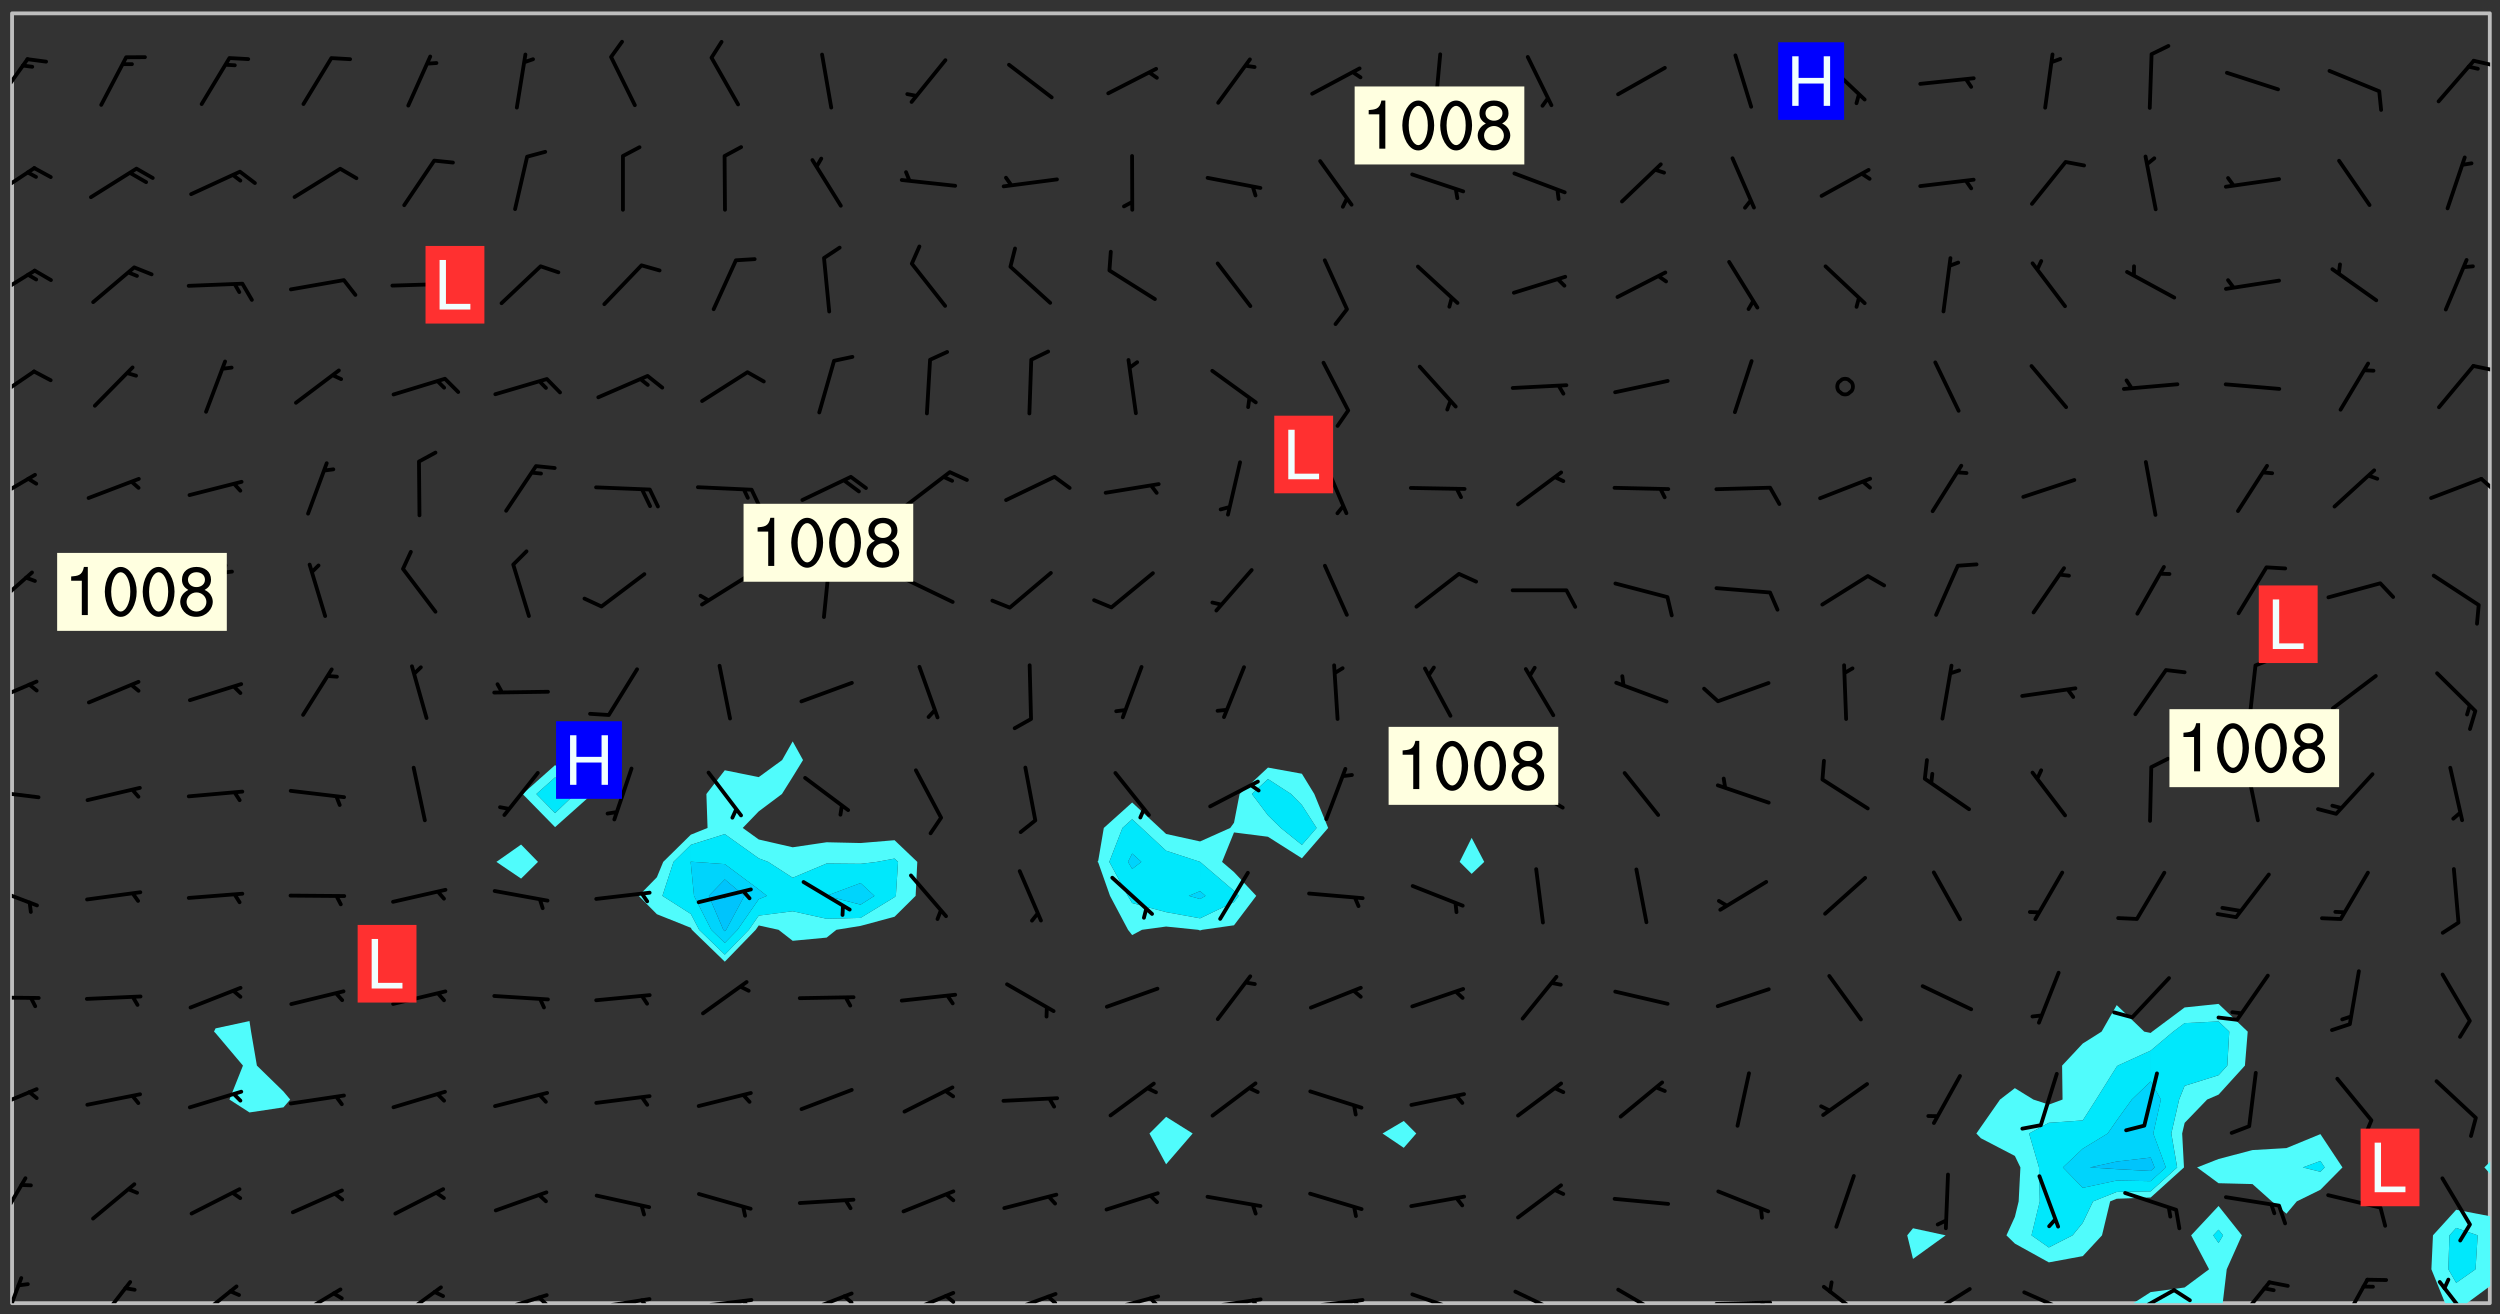 <svg xmlns="http://www.w3.org/2000/svg" role="img" xmlns:xlink="http://www.w3.org/1999/xlink" viewBox="142.45 309.95 326.84 171.84"><rect x="142.45" y="309.95" width="326.84" height="171.84" fill="#333333" stroke="none"/><defs><clipPath id="a"><path d="M144 311.672h1v168.656h-1zm0 0"/></clipPath><clipPath id="b"><path d="M144 311.672h324v168.656H144zm0 0"/></clipPath><clipPath id="c"><path d="M421 467h15v13.328h-15zm0 0"/></clipPath><clipPath id="d"><path d="M460 468h8v12.328h-8zm0 0"/></clipPath><clipPath id="e"><path d="M464 478h4v2.328h-4zm0 0"/></clipPath><clipPath id="f"><path d="M467 311.672h1V462h-1zm0 0"/></clipPath><clipPath id="g"><path d="M144 476h2v4.328h-2zm0 0"/></clipPath><clipPath id="h"><path d="M154 477h6v3.328h-6zm0 0"/></clipPath><clipPath id="i"><path d="M167 477h7v3.328h-7zm0 0"/></clipPath><clipPath id="j"><path d="M180 478h8v2.328h-8zm0 0"/></clipPath><clipPath id="k"><path d="M194 478h7v2.328h-7zm0 0"/></clipPath><clipPath id="l"><path d="M206 479h9v1.328h-9zm0 0"/></clipPath><clipPath id="m"><path d="M212 479h3v1.328h-3zm0 0"/></clipPath><clipPath id="n"><path d="M220 479h8v1.328h-8zm0 0"/></clipPath><clipPath id="o"><path d="M226 479h2v1.328h-2zm0 0"/></clipPath><clipPath id="p"><path d="M233 479h8v1.328h-8zm0 0"/></clipPath><clipPath id="q"><path d="M239 479h2v1.328h-2zm0 0"/></clipPath><clipPath id="r"><path d="M246 478h9v2.328h-9zm0 0"/></clipPath><clipPath id="s"><path d="M252 479h3v1.328h-3zm0 0"/></clipPath><clipPath id="t"><path d="M260 478h8v2.328h-8zm0 0"/></clipPath><clipPath id="u"><path d="M265 479h3v1.328h-3zm0 0"/></clipPath><clipPath id="v"><path d="M273 478h8v2.328h-8zm0 0"/></clipPath><clipPath id="w"><path d="M279 479h2v1.328h-2zm0 0"/></clipPath><clipPath id="x"><path d="M286 479h9v1.328h-9zm0 0"/></clipPath><clipPath id="y"><path d="M292 479h2v1.328h-2zm0 0"/></clipPath><clipPath id="z"><path d="M300 479h8v1.328h-8zm0 0"/></clipPath><clipPath id="A"><path d="M305 479h3v1.328h-3zm0 0"/></clipPath><clipPath id="B"><path d="M313 479h8v1.328h-8zm0 0"/></clipPath><clipPath id="C"><path d="M319 479h2v1.328h-2zm0 0"/></clipPath><clipPath id="D"><path d="M326 478h8v2.328h-8zm0 0"/></clipPath><clipPath id="E"><path d="M332 480h2v.328h-2zm0 0"/></clipPath><clipPath id="F"><path d="M340 478h8v2.328h-8zm0 0"/></clipPath><clipPath id="G"><path d="M353 478h8v2.328h-8zm0 0"/></clipPath><clipPath id="H"><path d="M366 479h9v1.328h-9zm0 0"/></clipPath><clipPath id="I"><path d="M372 480h2v.328h-2zm0 0"/></clipPath><clipPath id="J"><path d="M380 477h7v3.328h-7zm0 0"/></clipPath><clipPath id="K"><path d="M393 478h8v2.328h-8zm0 0"/></clipPath><clipPath id="L"><path d="M393 480h3v.328h-3zm0 0"/></clipPath><clipPath id="M"><path d="M406 478h8v2.328h-8zm0 0"/></clipPath><clipPath id="N"><path d="M420 478h7v2.328h-7zm0 0"/></clipPath><clipPath id="O"><path d="M426 478h3v2.328h-3zm0 0"/></clipPath><clipPath id="P"><path d="M434 477h6v3.328h-6zm0 0"/></clipPath><clipPath id="Q"><path d="M448 477h5v3.328h-5zm0 0"/></clipPath><clipPath id="R"><path d="M461 477h5v3.328h-5zm0 0"/></clipPath><clipPath id="S"><path d="M144 463h3v8h-3zm0 0"/></clipPath><clipPath id="T"><path d="M144 452h4v4h-4zm0 0"/></clipPath><clipPath id="U"><path d="M144 440h4v1h-4zm0 0"/></clipPath><clipPath id="V"><path d="M144 425h4v4h-4zm0 0"/></clipPath><clipPath id="W"><path d="M144 413h4v2h-4zm0 0"/></clipPath><clipPath id="X"><path d="M144 398h4v5h-4zm0 0"/></clipPath><clipPath id="Y"><path d="M144 384h3v6h-3zm0 0"/></clipPath><clipPath id="Z"><path d="M144 371h4v5h-4zm0 0"/></clipPath><clipPath id="aa"><path d="M466 372h2v3h-2zm0 0"/></clipPath><clipPath id="ab"><path d="M144 358h4v5h-4zm0 0"/></clipPath><clipPath id="ac"><path d="M465 357h3v2h-3zm0 0"/></clipPath><clipPath id="ad"><path d="M144 345h4v5h-4zm0 0"/></clipPath><clipPath id="ae"><path d="M144 331h4v6h-4zm0 0"/></clipPath><clipPath id="af"><path d="M144 317h3v7h-3zm0 0"/></clipPath><clipPath id="ag"><path d="M465 317h3v2h-3zm0 0"/></clipPath><g id="ah" clip-path="url(#clip1)"><path fill="#fff" fill-opacity="0" fill-rule="evenodd" d="M0 0h1000v1000H0zm0 0"/><path fill="#d3d3d3" fill-opacity="0" fill-rule="evenodd" d="M162.152 355.867l-.234.293.059.234.117.172.176.234.293.348.113.059.117-.172.059-.234.176-.176.465-.176h.699l.234.293.289.816.059.176.176.23.352.234.699.699.172.176.234.348.234.41.289.582.41.465.23.234.234.176.117.23.176.293.172 1.164v.234l.059.289.059.117.117.117.348.41.117.172.176.176.176.234.117.172.172.352.059.234.234.406.234-.059-.176.176-.059.93h-.582l-.234-.113-.348.113-.117.117-.059.293-.059.176-.117.172-.465.293-.059.234-.059.113v.645l.059.172v.41l.059.059v.406l.059.406.117.176.059.059.23.641-.059.293v.699l-.059.582v.234l-.059.23-.055.352v1.922l.055.117h.426l-.367.117-.023.352.891 1.168 1.742.539 1.34.359v.539l.09.809.535.715 1.52.27.891-.086.09 1.164.535.18 1.16-.18 2.055-.984 1.16-.363 1.879-.176 1.695-.18-.18.719-1.516.086-1.25.09-.805.27-1.074.809.27.719.535.898-.18.625-.266.809.266 1.078.625.898.805.18 1.25-.18-.266.723.098.504.055.293v.172l.059.293v.406l.176.117.352.117h.406l.293-.176.113-.117.059-.117.117-.23.059-.176.352-.465.23-.176.176-.059.176.059.059.176.117.988.055.469.059.172.117.234.176.059.816.059h.289l.117.234.059.406.059.352v1.105l.117.293.117.348.289.699.176.352.582.754.352.176.172.059.469.234.641.465.348.234.293.176.293.055.23.062.816.348.293.176.113.172.352.352.117.176.523.641v.289l.059.352v.348l.059.352.059.289.117.059.172.059h.176l.582.234.176.117.176.289.176.234.113.234.293.23.117.117v.41l.059.055.289.234.234.117.059.117.117.172.059.117.23.234.059.176.234.059.117.059-.117.113-.059.117v.117l-.117.293-.117.289v.582l.176.117.117.059.059.117.117.117.113.059.176.348.059.352.059.406v.176l-.059.176-.117.699v.172l.117.176.293.293h.406l.176.117.117.172.117.293v.234h-.527l-.23-.234h-.234l-.176.059-.059.699.059.348.117.176.176.41.117.23.289.469.176.055h.523l.234.059.758.641.059.293v.234l.059.059.23.348v.352l-.117.172v.293l.293.289.293.176.172.059.293.176.293.117.582.406.289.234.293.176.219.16.016.012.23.176.641.523.176.234.117.176.176.176.113.172v.641l.117.176.469.117.582.117.234.059.23.113.293.117.113.059.586.352.289.172.176.062.176.055.176.059.699.352.289.176.234.055.289.176.234.117.641.406.293.117.172.059.234.059.41.059.23.059.234.117.059.172-.41.176.469.059.059.293.113.234.176.055.234.059.176.059.406.117.641.234.117.172.059.234v.176l-.059.117-.059.406.234.234.117.059.348.117.641.23.176.117.289.117.176.176.234.465.582 1.105.176.176.348.176.176.117.352.117 1.047.523.234.059.465.113.293.059.465.176.758.582.234.234.348.465.176.176.289.234.816.699.293.176.289.289.293.176.293.289.695.641.176.176.293.234.289.234.469.289.641.582.348.234.234.293.348.348.352.465.934.992.348.406.117.176.234.059.113.117.645.176.23.113.234.059.293.176.23.117.934.699.406.406.234.176.406.176.234.117.816.348.348.234.234.117.293.289.23.117.758.352.352.172.23.059.293.117.234.059.871.176h.816l.469.23.172.059.875.699.465.117.293.059.176.059.23.059.469.059.348.059.352.059.406.059h.293l.172.059v.23l.176.176h.293l.348.059.352.059.699.117h.641l.465-.234.293-.176.172-.117.41-.172.289-.176.934-.465.469-.293.523-.293.465-.172.465-.176 1.051-.465.289-.117.41-.117.289-.117.527-.176 1.516-.699.582-.348.289-.059.293-.059.348-.117.875-.23.352-.117h.113l.234-.059.875-.234.234-.059h.812l.352-.059.816-.117.172-.059.352-.055.293-.059.23-.059.816-.176.176-.059h.348l.234-.059.465-.117.758-.172.234-.059h.348l.41-.117.289-.059 1.285-.059h.289l.41-.059.23-.059h.176l.875-.117h.406l.41-.117h.348l.352-.113.871-.059h1.75l1.047.289.41.117.289.117.352.117.289.117 1.051.172.289.059h.293l.293.059.172.059.41.059.172.059.117.059h.117l.117.059.352.059h.113l.41.066 1.922.395 1.926.395 1.52.449 1.695.719 2.145.805 1.605-.719 1.43-.805 1.16-1.078 1.25-.449 3.035-.719 1.875-.359 2.145-1.348 2.234-1.254 2.5-1.258 1.695-.449 1.785-.18 1.16-.27.625.539 1.34-.27.715-.988.984-1.344.445-.18.805-.359 1.875-.539 1.785-.449 1.25-.27 1.16-.09 1.699-.09 1.961-.27 1.25-.09h.539l.625-.09h.891l2.145-.18 2.41-.18 2.59-.09 1.695.18 1.609.09 1.43.359 1.16.719 1.875.988 1.16 1.527.266.715.629.09.355.898.535.539.535 1.527 1.074.359h.535l-.805.535.09 1.707.715 2.695.891.805.895.988.715 1.258 1.785.539 1.52-.18.355 1.344 1.609-.805.98-.539.27.27.316-.215.219-.145.801.449.449-.359h.355l.535-.27.539-.719.535-.27.625-.988 1.16.449.84.371 1.395.617 1.695-.18h1.605l1.785.09.18-1.707.535-1.344.805.27.492.848.402.406-.09.539v.359l.715.449.711-.27h1.43l.359.988.445 1.258.715 1.344 1.25.629 1.695.629.715-.18.18-.539.98-.09.449.359.086 1.258-.266.629-.535.18v.539l.715.984.266.539.984.988.801 1.078-.266.359-.09.898-.625 2.332-.355 2.066-.09 1.793-.18.719-.09.539v1.438l-.98 1.883-.359 1.707-.535.898-.805 1.168-.266.539 2.055 1.254.086.359-.355.539-.09-.18v.809l.09 1.438-.445.715-1.074.094-.266.715.535.898.805.719 1.16.809 1.34.27.445.359-.355.449-1.789-.09-1.25-.449-.715-.719-.625-.09-.176 3.59-.188 1.309h89.359V311.703h-55.27v49.082l.762.125 3.289.543 2.023 2.836v2.754l2.352.332 2.348.332h4.051l-1.379 4.16-2.023.707-2.023.703-.543.344-2.594 1.617-.188.117-2.023-2.078-.73-2.742-2.672-2.078-1.375-3.5-.066-.082-1.957-2.672 2.75-1.418v-49.082H294.422v91.414l.117.031.133.012.074.074.105.047.09.059.086.059.09.059.297.297.059.09.031.117.027.117.016.137-.031.117-.059.09-.059.086-.043.105-.047.102-.027.121v.145l.176.27.148.148.074.086.074.074.043.105.062.09.059.086.043.105.059.09.047.102.043.105.059.086.117.18.074.074.062.086.059.09.043.105.059.09.059.086.062.09.059.09.043.102.117.18.074.074.059.086.074.074.09.059.105.047h.148l.133-.016.133.016.102-.047.074-.074.047-.102-.016-.133v-.148l-.047-.105-.027-.117-.047-.102-.027-.121-.043-.102-.062-.09-.043-.102-.043-.105-.031-.117-.016-.133-.012-.137.086-.059.059-.086.121-.031.043.105.016.133v.117l.059.102.059.09.09.059.148.148.059.09.043.105-.012.102.086.059.105.047.086.059.09.059.074.074-.117.027-.105.047-.086.059-.074.074-.059.09-.062.086-.027.121-.047.102-.043.105-.031.117-.012.133-.016.133v.148l.027.117.047.105.043.102.059.09.074.074.09.059.074.074.09.059.059.09.043.105.047.102.117.031.133.016h.148l.117-.031.105.043.043.105.047.102.027.121L299.5 410l.027.117.031.121.027.117.105.043.102.047.133-.016.148.148.062.086.074.074.07.074.09.062.105.043.102.043.117.031.137.016.117-.031.074-.074.027-.117-.012-.133-.031-.121-.027-.117.043-.105h.117l.09.062.117.027h.148l.133.016h.148l.133.016.133-.016h.148l.133-.016.133-.012.137.012.117-.027.133-.016.191-.059-.059.176-.016.133-.027.121-.016.133-.059.086-.133.016-.105.047-.105.043-.117.031-.117.027-.266.031h-.148l-.133.016-.074.074.059.086.148.148.117.18.074.07.09.062.09.059.086.059.09.059.102.043.105.062.105.043.086.059.105.047.102.043.18.117.059.09-.043.102-.047.105.016.133.223.223.059.09.043.102.031.121.043.102.016.133.031.117.012.137.031.117.148.148.102.043.105.043.117.031.133.016.137.016h.117l.117-.031.09-.059.043-.105.047-.102.043-.105.031-.117.012-.133v-.148l-.012-.133-.016-.133-.031-.117-.043-.105-.047-.105-.043-.102-.043-.105-.016-.133.016-.133.027-.117.031-.117.027-.121.047-.102.09-.059.086-.062.074-.074.09-.059.223-.223.059-.086.074-.074.117-.18.059-.086v-.148l-.074-.074-.102-.047-.105-.043-.102-.043-.059-.09-.047-.105-.027-.117.09-.059.117-.031.102-.043.18-.117.148-.148.012-.133-.012-.105-.09-.059-.133.016h-.148l-.133.016-.133-.016-.121-.031-.086-.059-.074-.074-.059-.09-.062-.086-.117-.18-.059-.086.031-.121.086-.059.121-.031.059-.086v-.121l-.031-.117-.059-.09-.059-.086-.047-.105-.027-.117-.016-.133.059-.09.074-.074.09-.059.117-.18.074-.074.059-.086.148-.148.121-.031.133-.016.133.016.074.074.043.105.016.133-.031.117-.117.031-.133.012-.148.148-.043.105-.047.102-.027.121-.031.117v.148l.031.117.043.105.059.09.074.07.074.074.117.031.121.027.117-.027.133-.016h.117l.09.059.074.074.047.105.059.086.102.047.133.016.105.043.086.059-.012.105-.074.074-.18.117-.059.09-.09.059-.07.074-.074.074-.062.09-.027.117-.016.133.016.133-.016.133v.148l.016.133.027.117.031.121.074.074.09.059.086.059.09.059.117.031v.086l-.102.047-.09.059-.266.031-.117.027h-.148l-.105.043-.102.047-.059.09-.062.234-.012.133-.031.121-.016.133v.293l-.012.133.012.137.016.133.133.016.133.012.121.031.086.059.074.074.047.105.043.102.016.133v.445l-.016.133v.445l.031.266.027.117.016.133.031.117.086.211.031.266v.148l-.031.117-.027.117-.031.121-.027.117-.031.117-.031.121-.012.133-.016.133.09.059.117-.031.102.016.047.105-.031.266v.441l-.043.105-.047.105-.043.102-.043.105-.059.086-.031.121-.043.117-.031.117-.016.133.016.133.059.09.105.047.086.059.059.086-.012.137-.031.117-.043.102v.445l-.016.133v.148l-.031.117-.043.105-.027.117-.047.105-.043.102-.031.121-.027.117-.031.133-.031.117-.027.117-.043.105-.031.117-.031.121-.012.133-.016.133v.297l.027.117v.148l.047.398.027.117.059.09.121.031h.148l.133-.016.059.09v.117l-.059.09-.09.059-.102.043-.105.047-.09.059-.086.059-.137.016-.117-.031-.133-.016-.102.047-.062.086-.012.137-.016.133-.031.117-.027.117-.016.133-.031.121v.297l.016.133.031.117v.148l.012.133v.148l-.027.117-.047.102-.027.121-.031.117-.059.09-.074.074-.102.043-.105.047-.117.027-.121.031-.102-.047.059-.086.105-.047.027-.117.031-.117.027-.121.031-.117v-.148l.016-.133-.031-.117-.043-.105-.105.016-.074.074-.102.043-.09.062-.074.074-.043.102-.016.133-.031.117L304.25 426l-.031.117-.027.117-.031.121-.027.117-.031.117-.043.105-.09.059h-.09l-.117-.031-.031-.086.016-.137-.031-.117v-.148l-.012-.133v-.148l-.062-.234-.027-.121-.043-.102-.047-.105-.059-.086-.059-.09-.043-.105-.062-.086-.148-.148-.07-.074-.105-.047-.105-.043-.102-.043-.297-.297-.09-.074-.086-.059-.105-.043-.09-.062-.086-.059-.105-.043-.09-.059-.086-.062-.074-.07-.105-.047-.086-.059-.105-.043-.09-.062-.102-.043-.105-.043-.086-.059-.105-.047-.105-.043-.102-.047-.09-.059-.102-.043-.105-.043-.09-.062-.117-.027-.133-.016-.133.016H299.75l-.133.016-.117-.031-.09-.059-.074-.074-.09-.059-.102-.047h-.148l-.121-.027-.102-.043-.074-.074-.117-.18-.09-.059-.102-.043-.09-.062-.105-.043-.09-.059-.086-.059-.105-.047-.059-.086-.059-.09-.043-.105-.047-.102-.074-.074-.086-.059-.074-.074-.09-.059-.223-.223-.043-.105-.031-.266.105-.043h.145l.105.043.074.074.09.059.086.059.105.047.09.059.148.148.07.074.148.148.062.086.074.074.086.059.074.074.09.062.09.059.086.059.27.176.102.047.105.043.102.043.047-.074.059-.086.074-.074.07-.074.105.043.074.074.059.09.043.102.047.105.043.105.121.027.117-.027.074-.09.043-.105.059-.09.074-.074.105-.043.117-.027.133.012.09.059.148.148.059.09.043.105.047.102.043.105.043.102.105.047.105.043.133.016.086-.059.059-.09.074-.074.105-.043.117.027.105.047.102.043.105.043.102.047.18.117v.117l-.016.133.016.133.016.137.059.086.102.047.121.027.117.031h.148l.117-.031.059-.09.18-.117.059-.09.074-.074.059-.086.117-.18.18-.117.117.031.09.059.043.074-.016.133v.117l.09.059h.148l.133-.016.133-.012.266-.031.105-.043.117-.031.121-.027.074-.074.07-.074.062-.09-.016-.105-.047-.102-.102-.043-.105-.016-.117.027-.266.031h-.148l-.074-.074-.09-.059-.117-.031-.117-.027-.133-.016h-.148l-.133.016h-.297l-.105-.047-.148-.148-.043-.102-.059-.09.223-.223.086-.059.105-.043.117-.031.133-.016.133.016.137.016.102.043.133-.012.09-.062.102-.043.062-.09-.047-.102-.09-.059-.117-.031-.102-.043-.059-.09-.062-.09v-.117l.016-.133.105-.047.074-.07v-.121l-.09-.059-.031-.117.09-.059.074-.074.043-.105.059-.09.047-.102.016-.133v-.148l-.047-.105-.043-.102-.09-.059-.133-.016-.102-.043-.137-.016-.117-.031h-.445l-.133-.016-.133-.012-.133-.016-.117-.031h-.148l-.133-.016-.133-.012-.266-.031-.121-.043-.086-.059-.074-.074v-.148l.012-.133.105-.047.102-.043.133-.016h.152l.133-.016h.293l.121.031.102.043.09.059.234.062.121-.047.09-.059.102-.043.133-.016.105.043.102.047.133.012.121-.027h.145l.121-.031.117-.027.105-.047.074-.074.086-.059.148-.148.059-.086.047-.105.027-.117.016-.105-.102-.043-.09-.059-.117-.031-.105-.043-.09-.062-.074-.086-.074-.074-.102-.043-.105-.047-.102-.043-.059-.09-.047-.102-.086-.211-.062-.086-.059-.09-.074-.074-.086-.059h-.27l-.117.031-.09.059-.102.043-.133.016-.105-.016-.027-.117-.062-.09-.117-.031-.102-.043-.148-.148-.031-.117-.016-.105.074-.074.18-.117.117-.027.117-.031.137.016.102.043.105.043.102.047.105.043.117.031.133.016.117.027.133.016.105-.016.09-.059-.074-.074-.105-.043-.074-.074-.074-.09-.148-.148-.086-.059-.09-.059-.074-.074-.09-.059-.102-.047-.121-.027-.102-.047-.105-.043-.117-.031-.102-.043-.121-.031h-.148l-.117.031-.105.043-.086.062-.18.117-.086.059-.09.059-.105.047-.086.059-.105.043-.102.043-.105.047-.074.074-.059.09-.059.086-.047.105-.059.086-.074.074-.133-.012-.117-.031h-.117l-.074.074-.09.059-.074.074-.09.059-.086.059-.105.047-.102.043-.137.016-.102-.043-.148-.148-.105-.047h-.086l-.105.047-.102.043-.121.031-.117-.031-.074-.074v-.117l.031-.121.074-.07.059-.09.074-.074.117-.031.105-.043h.293l.133-.016.137-.016.102-.043.09-.059.102-.047.09-.059.133-.012.09.059.133.012.09-.059.086-.059.105-.043.09-.059.086-.062.09-.059.148-.148.059-.086.059-.09.105-.043.133-.016.117.027.121.031.059-.059.059-.09.031-.266.027-.117.105.012.133.016.102-.043.09-.059.059-.09.074-.074.059-.09.047-.102.012-.133-.012-.133-.047-.105-.148-.148-.059-.09-.059-.086-.043-.105v-.445l.016-.133v-.148l.012-.133-.059-.059-.09.059-.102-.043-.18-.117-.086-.059-.062-.09-.059-.09-.074-.074-.086-.059-.121.031-.102.012-.105.047-.086.059-.105.043-.148.148-.09.059-.086.059-.09.062-.105.043-.133.016v-.121l.105-.043.117-.031.074-.07.043-.105v-.148l-.027-.117-.148-.148-.133-.016h-.148l-.117.031-.105.043-.102.043-.09.062-.117.027-.074-.074.012-.133-.043-.102-.043-.105-.09-.059-.117.027-.121.031-.117.031-.102.043-.121.031-.102.043-.105.043-.09.059-.102.016v-.117l.016-.133-.059-.09-.074.043-.148.148-.059.09-.074.074-.047.105-.043.102-.074.074-.059.09-.074.074-.059.086-.074.074-.09.062-.074.07-.074.074-.102.016-.133.016-.105-.043v-.121l.148-.148.043-.102.059-.09.047-.102.043-.105.059-.09.031-.117.043-.102.031-.121.027-.117.047-.105.043-.102.043-.105.074-.07.09-.062.09-.059.102-.043h.297l.266-.031.105-.043-.074-.074-.117-.031-.105-.043-.09-.059-.102-.047-.09-.059-.102-.043-.105-.043-.09-.062-.086-.059-.105-.043-.102-.043-.121-.031-.117-.031-.102-.043L297.5 410.25l-.102-.043-.09-.059-.043-.105-.016-.133.102-.043.133-.016.137.016.133-.016.102-.043.059-.09.016-.105-.09-.059-.074-.074-.102-.043-.09-.059-.148-.148-.043-.105-.016-.133v-.293l-.059-.09-.09-.059-.074-.074-.043-.105-.031-.117-.059-.09-.074-.074-.117-.027-.074-.074-.09-.059-.09-.062-.086-.059-.074-.074-.059-.086-.047-.105-.086-.059-.148-.148-.195-.059-.133.016-.102.043-.074.074-.047.102-.043.105-.059.09-.059.086-.297.297-.09.059h-.086l-.062-.086-.043-.105.031-.117.059-.09.027-.117-.012-.133-.09-.062-.105.047-.117.027-.117.031-.27.176-.102.047-.117.027-.105.047-.09.059-.102.043-.059-.086-.047-.105.016-.133.047-.105.07-.074.074-.07.059-.09v-.148l-.043-.105h-.238l-.102.047-.031.117-.027.117-.031.121-.074.043-.133.016-.074-.047-.043-.102-.043-.105-.047-.102-.043-.105-.121.031-.102.043-.133.016-.117.031-.105.043-.09.059-.102.047-.121.027-.133.016-.102-.043-.059-.09-.047-.105-.043-.102-.043-.105v-.117l.059-.09.086-.059.18-.117.102-.047.105-.043.105-.059.102-.043.09-.062.102-.043.105-.059.102-.047.09-.059.105-.043.102-.043.09-.062.102-.043.137-.016.117.031.102.043.121.031.102.043.105.047.102.043.105.043.102.047.105.043.102.043.105.047.086.059.105.043.117.031.105.043.102.047.09.059.105.043.102.043.105.047.117.027.102.047.121.027h.148l.086-.059.016-.102.059-.09-.027-.117-.074-.074-.117-.18-.074-.074-.09-.074-.18-.117-.086-.059-.105-.043-.102-.047-.27-.176-.059-.09-.074-.074-.059-.09-.043-.102-.031-.117-.016-.137v-.562l-.012-.133-.016-.133-.031-.117-.016-.133-.012-.133-.031-.121-.223-.223-.059-.086-.016-.105.031-.117.133-.016v-91.414H172.992v1.453l-.059.234-.352 1.051-.172.523-.117.348-.176.41-.117.172-.234.293-.23.059h-.352l-.117.059-.23.406v.293l.117.176.23.23.117.234.641.758.293.465.176.234.23.352.234.348.641.816.176.465.172.41.117.695.176.469.117 1.398.059.465v.875l.117 1.047v4.781l-.059.465-.352 1.281-.176.523-.113.41-.352.93L172.934 336l-.234.582-.117.176-.172.348-.176.406-.352.816-.059.293-.113.293-.117.289-.059.176-.117.875-.059.406-.059.117-.059.176-.059.172-.23.527-.117.172v.234l-.117.234-.059.172-.176.586v.289l-.059.176v.293l-.059.113-.059.527v.172l-.055.234v2.621l-.176.816-.117.176-.176.234-.117.172-.113.234-.586.934-.23.289-.293.465-.176.234-.289.352-.352.699-.113.23-.176.41-.176.23-.406.527-.816.699-.293.172-.289.234-.176.117-.176.176-.523.406-.527.176-.172.176-.234.055-.641.176h-.758m12.211 31.023l-1.074.449.359.895 1.25-.715.445-.539-.98-.09"/><path fill="#d3d3d3" fill-opacity="0" fill-rule="evenodd" d="M201.508 416.598h-.895l.449.629.98.359.805-.09.445-.988-.176.09-.715-.355-.895.355m154.621 59.07l-.059-.523v-.293l.113-.293.059-.23.469-.469h.113l.117-.113.117-.059h.176l.234-.059h.348l.234.059.117.059.23.172.059.176.117.582v.293l-.117.176-.172.289-.176.176-.527.523-.23.234-.117.059h-.176l-.117-.059-.406-.293-.176-.117-.117-.059-.059-.113-.055-.117m6.641-10.957l-.059-.172v-1.109l.059-.172.176-.059.172-.059h.176l.234-.059.117.059.059.699-.059.172-.117.176-.117.059-.234.523-.113.059h-.234l-.059-.117m9.613-14.391l-.117-.176v-.699l.293-.875.117-.172.176-.352.113-.23.117-.293.352-.758.117-.23.172-.234h.176l.117-.059h.641l.117.059.234.234.172.113.352.293.117.117.113.176v.113l.117.059.117.117v.699l-.059.176v.23l-.059.176-.348 1.051-.117.23-.117.234-.117.059-.23.234-.641.289h-.875l-.41-.117-.641-.465"/><path fill="none" stroke="#bebebe" stroke-linecap="round" stroke-linejoin="round" stroke-miterlimit="10" stroke-width=".5" d="M467.957 311.695H144.027v168.625h323.93v-168.625"/><g clip-path="url(#a)"><path fill="#fff" fill-opacity="0" fill-rule="evenodd" d="M144 475.891v4.438h.004H144V311.672h.004H144v164.219"/></g><g clip-path="url(#b)"><path fill="#fff" fill-opacity="0" fill-rule="evenodd" d="M144.004 480.328V311.672h31.062V443.438l-4.438.957-.199.426.199.195 3.582 4.246-1.766 4.438 2.621 1.688 4.441-.668.879-1.02-.879-1.051-3.473-3.387-.762-4.441-.207-1.383V311.672h35.508v108.691l-3.23 2.266 3.23 2.188 2.207-2.188-2.207-2.266v-108.691h4.441v98.305l-4.242 3.777 4.242 4.332 4.438-3.957.305-.375-.305-.32-4.438-3.457v-98.305h31.066V406.875l-1.379 2.441-3.059 2.23-4.438-.895-2.406 3.102.152 4.438-2.188.883-3.609 3.555-.828 2.008-2.383 2.434 2.383 2.398 4.438 1.777.141.262 4.301 4.168 4.043-4.168.395-.57 2.586.57 1.852 1.438 4.438-.418 1.273-1.02 3.164-.512 4.441-1.195 2.754-2.73.219-4.441-2.973-2.836-4.441.371-4.438-.102-4.438.656-4.438-1.02-2.094-1.508 2.094-2.168 3.031-2.27 1.406-2.238 1.352-2.199-1.352-2.441v-95.203h62.137v98.629l-3.707 3.453-.73 3.758-.492.68-3.945 1.766-4.441-.98-.844-.785-3.594-3.328-3.707 3.328-.73 4.289-.094.148.094.07 1.543 4.371 2.355 4.438.539.691 1.289-.691 3.148-.426v24.879l-2.176 2.176 2.176 4.027 3.473-4.027-3.473-2.176v-24.879l4.191.426.25.086.285-.086 4.152-.59 2.91-3.848-2.91-3.109-1.559-1.332 1.559-3.852 4.438.566 4.438 2.816 3.434-3.969-1.812-4.438-1.621-2.648-4.438-.805v-98.629h17.754V456.5l-2.777 1.637 2.777 1.875 1.633-1.875-1.633-1.637V311.672h8.875v107.816l-1.57 3.141 1.57 1.566 1.645-1.566-1.645-3.141v-107.816h57.699v158.855l-.754.926.754 3.082 4.27-3.082-4.27-.926V311.672h39.945V441.195l-4.438.465-4.238 3.16-.199.172-.84-.172-3.598-3.469-1.977 3.469-2.465 1.555-2.699 2.887.059 4.438-1.797.66-2.016-.66-2.422-1.492-1.938 1.492-2.5 3.582-.594.855.594.625 4.438 2.309.723 1.504-.23 4.441-.492 2.016-1.105 2.422 1.105 1.078 4.438 2.457 4.438-.82 2.512-2.715 1.066-4.438.863-.348 4.438-.164 4.352-3.93-.238-4.438.324-1.387 2.941-3.051 1.496-.645 3.445-3.793.363-4.441-3.809-3.625V311.672h13.316v146.547l-4.438 1.828-4.441.258-4.438 1.168-2.805 1.102 2.805 2.062 4.438.113 2.535 2.266 1.906 1.609 1.348-1.609 3.09-1.52 2.887-2.922-2.887-4.355V311.672h22.188v150.156l-.75.746.75.82v5.562l-4.434-.848-3.035 3.344-.207 4.438 1.797 4.438h-29.082l.527-4.438 1.98-4.438-3.051-3.836-3.582 3.836 2.344 4.438-3.199 2.379-4.438.605-2.266 1.453H144.004"/></g><path fill="#50fcfc" fill-rule="evenodd" d="M170.629 445.016l-.199-.195.199-.426 4.438-.957.207 1.383.762 4.441 3.473 3.387.879 1.051-.879 1.02-4.441.668-2.621-1.688 1.766-4.438-3.582-4.246m39.945-20.199l-3.23-2.188 3.23-2.266 2.207 2.266-2.207 2.188m4.441-6.73l-4.242-4.332 4.242-3.777v1.602l-2.445 2.176 2.445 2.496 2.605-2.496-2.605-2.176v-1.602l4.438 3.457.305.32-.305.375-4.438 3.957"/><path fill="#00e8fc" fill-rule="evenodd" d="M215.016 416.25l-2.445-2.496 2.445-2.176 2.605 2.176-2.605 2.496"/><path fill="#50fcfc" fill-rule="evenodd" d="M228.328 429.469l-2.383-2.398 2.383-2.434.828-2.008 3.609-3.555 2.188-.883-.152-4.438 2.406-3.102v8.344l-4.441 1.402L230.5 422.629l-1.449 4.441 3.715 2.367 1.086 2.07 3.355 3.25 3.148-3.25 1.289-1.855 4.438-.57 4.438.984 4.438-.113 4.441-2.711.172-.172.285-4.441-.457-.434-2.316.434-2.125.254-4.438-.043-4.438 1.863-3.211-2.074-1.227-.465-4.438-3.168v-8.344l4.438.895 3.059-2.23 1.379-2.441 1.352 2.441-1.352 2.199-1.406 2.238-3.031 2.27-2.094 2.168 2.094 1.508 4.438 1.02 4.438-.656 4.438.102 4.441-.371 2.973 2.836-.219 4.441-2.754 2.73-4.441 1.195-3.164.512-1.273 1.02-4.438.418-1.852-1.438-2.586-.57-.395.57-4.043 4.168-4.301-4.168-.141-.262-4.438-1.777"/><path fill="#00e8fc" fill-rule="evenodd" d="M232.766 429.438l-3.715-2.367 1.449-4.441 2.266-2.23v2.207l-.023.023.023.234.418 4.207 2.25 4.438 1.773 1.715 1.664-1.715 2.773-3.996 1.062-.441-1.062-.844-4.438-3.305-4.105-.293-.336-.023v-2.207l4.441-1.402 4.438 3.168 1.227.465 3.211 2.074 4.438-1.863 4.438.043v2.516l-4.438 1.656-.02.016.02.008 4.438 1.141 1.816-1.148-1.816-1.672v-2.516l2.125-.254 2.316-.434.457.434-.285 4.441-.172.172-4.441 2.711-4.438.113-4.438-.984-4.438.57-1.289 1.855-3.148 3.25-3.355-3.25-1.086-2.07"/><path fill="#00d4fc" fill-rule="evenodd" d="M232.766 422.863l-.023-.234.023-.023.336.023 4.105.293v1.996l-2.09 2.152 1.898 4.438.191.184.18-.184 2.379-4.438-2.559-2.152v-1.996l4.438 3.305 1.062.844-1.062.441-2.773 3.996-1.664 1.715-1.773-1.715-2.25-4.438-.418-4.207"/><path fill="#00c4fc" fill-rule="evenodd" d="M237.016 431.508l-1.898-4.438 2.09-2.152v1.992l-.152.16.152.363.184-.363-.184-.16v-1.992l2.559 2.152-2.379 4.438-.18.184-.191-.184"/><path fill="#00b8fc" fill-rule="evenodd" d="M237.207 427.434l-.152-.363.152-.16.184.16-.184.363"/><path fill="#00d4fc" fill-rule="evenodd" d="M250.52 427.078l-.02-.008.02-.016 4.438-1.656 1.816 1.672-1.816 1.148-4.438-1.141"/><path fill="#50fcfc" fill-rule="evenodd" d="M286.027 422.699l-.094-.07.094-.148.73-4.289 3.707-3.328v2.188l-1.27 1.141-1.719 4.438 2.422 4.441.566.938 4.438 1.188 4.441.812 4.438-2.133.609-.805-.609-.652-4.434-3.789-.004-.004-4.441-1.457-3.207-2.977-1.23-1.141v-2.188l3.594 3.328.844.785 4.441.98 3.945-1.766.492-.68.73-3.758 3.707-3.453v1.496l-2.102 1.957 2.102 2.789 1.68 1.648 2.758 2.219 1.922-2.219-1.922-2.988-1.418-1.449-3.02-1.957v-1.496l4.438.805 1.621 2.648 1.812 4.438-3.434 3.969-4.438-2.816-4.438-.566-1.559 3.852 1.559 1.332 2.91 3.109-2.91 3.848-4.152.59-.285.086-.25-.086-4.191-.426-3.148.426-1.289.691-.539-.691-2.355-4.438-1.543-4.371"/><path fill="#00e8fc" fill-rule="evenodd" d="M289.898 427.07l-2.422-4.441 1.719-4.438 1.27-1.141v4.488l-.547 1.09.547.926 1.207-.926-1.207-1.09v-4.488l1.23 1.141 3.207 2.977 4.441 1.457v3.824l-1.48.621 1.48.41.715-.41-.715-.621V422.625l.004.004 4.434 3.789.609.652-.609.805-4.438 2.133-4.441-.812-4.438-1.188-.566-.938"/><path fill="#00d4fc" fill-rule="evenodd" d="M290.465 423.555l-.547-.926.547-1.09 1.207 1.09-1.207.926"/><path fill="#50fcfc" fill-rule="evenodd" d="M294.902 462.164l-2.176-4.027 2.176-2.176 3.473 2.176-3.473 4.027"/><path fill="#00d4fc" fill-rule="evenodd" d="M299.344 427.48l-1.48-.41 1.48-.621.715.621-.715.41"/><path fill="#00e8fc" fill-rule="evenodd" d="M308.219 416.543l-2.102-2.789 2.102-1.957 3.02 1.957 1.418 1.449 1.922 2.988-1.922 2.219-2.758-2.219-1.68-1.648"/><path fill="#50fcfc" fill-rule="evenodd" d="M325.973 460.012l-2.777-1.875 2.777-1.637 1.633 1.637-1.633 1.875m8.875-35.816l-1.57-1.566 1.57-3.141 1.645 3.141-1.645 1.566m57.699 50.34l-.754-3.082.754-.926 4.27.926-4.27 3.082m8.879-15.773l-.594-.625.594-.855 2.5-3.582 1.938-1.492 2.422 1.492 2.016.66 1.797-.66-.059-4.438 2.699-2.887 2.465-1.555 1.977-3.469 3.598 3.469.84.172.199-.172 4.238-3.16 4.438-.465v2.293l-4.438.223-1.488 1.109-2.949 2.48-4.297 1.961-.141.129-2.695 4.309-1.746 2.73-4.438.309-2.578 1.398 1.297 4.438.102 4.441-1.082 4.438 2.262 1.586 3.109-1.586 1.328-1.629 1.348-2.809 3.094-1.238 4.438-.074 3.465-3.129-.762-4.438 1.02-4.438.715-1.789 4.438-1.391 1.145-1.258.258-4.441-1.402-1.332v-2.293l3.809 3.625-.363 4.441-3.445 3.793-1.496.645-2.941 3.051-.324 1.387.238 4.438-4.352 3.93-4.438.164-.863.348-1.066 4.438-2.512 2.715-4.438.82-4.438-2.457-1.105-1.078 1.105-2.422.492-2.016.23-4.441-.723-1.504-4.438-2.309"/><path fill="#00e8fc" fill-rule="evenodd" d="M409.02 462.574l-1.297-4.438 2.578-1.398 4.438-.309 1.746-2.73 2.695-4.309.141-.129 4.297-1.961v4.031l-2.465 2.367-1.973 2.734L418 458.137l-3.262 1.988-2.59 2.449 2.59 2.668 4.441-.953 4.438.082 1.988-1.797-1.645-4.438.996-4.438-1.34-2.367v-4.031l2.949-2.48 1.488-1.109 4.438-.223 1.402 1.332-.258 4.441-1.145 1.258-4.438 1.391-.715 1.789-1.02 4.438.762 4.438-3.465 3.129-4.438.074-3.094 1.238-1.348 2.809-1.328 1.629-3.109 1.586-2.262-1.586 1.082-4.438-.102-4.441"/><path fill="#00d4fc" fill-rule="evenodd" d="M414.738 465.242l-2.59-2.668 2.59-2.449L418 458.137l1.18-1.703 1.973-2.734 2.465-2.367v9.953l-4.438.52-3.512.77 3.512.227 4.438.238.516-.465-.516-1.289v-9.953l1.34 2.367-.996 4.438 1.645 4.438-1.988 1.797-4.438-.082-4.441.953"/><path fill="#00c4fc" fill-rule="evenodd" d="M419.18 462.801l-3.512-.227 3.512-.77 4.438-.52.516 1.289-.516.465-4.438-.238"/><g clip-path="url(#c)"><path fill="#50fcfc" fill-rule="evenodd" d="M421.352 480.328l2.266-1.453 4.438-.605 3.199-2.379-2.344-4.438 3.582-3.836v3.098l-.691.738.691 1.004.59-1.004-.59-.738v-3.098l3.051 3.836-1.98 4.438-.527 4.438h-11.684"/></g><path fill="#50fcfc" fill-rule="evenodd" d="M432.492 464.637l-2.805-2.062 2.805-1.102 4.438-1.168 4.441-.258 4.438-1.828v3.508l-2.293.848 2.293.57.562-.57-.562-.848v-3.508l2.887 4.355-2.887 2.922-3.09 1.52-1.348 1.609-1.906-1.609-2.535-2.266-4.438-.113"/><path fill="#00e8fc" fill-rule="evenodd" d="M432.492 472.457l-.691-1.004.691-.738.59.738-.59 1.004m13.316-9.312l-2.293-.57 2.293-.848.562.848-.562.57"/><g clip-path="url(#d)"><path fill="#50fcfc" fill-rule="evenodd" d="M462.117 480.328l-1.797-4.438.207-4.438 3.035-3.344v2.375l-.879.969-.152 4.438 1.031 1.777 2.531-1.777.281-4.438-2.812-.969v-2.375l4.434.848v9.125l-3.043 2.246h-2.836"/></g><path fill="#00e8fc" fill-rule="evenodd" d="M463.562 477.668l-1.031-1.777.152-4.438.879-.969 2.812.969-.281 4.438-2.531 1.777"/><g clip-path="url(#e)"><path fill="#fff" fill-opacity="0" fill-rule="evenodd" d="M467.996 478.082l-3.043 2.246h3.043v-2.246"/></g><path fill="#50fcfc" fill-rule="evenodd" d="M467.996 463.395l-.75-.82.75-.746v1.566m0 5.562v9.125H468v-9.125h-.004"/><path fill="#fff" fill-opacity="0" fill-rule="evenodd" d="M467.996 463.395v5.562H468v-5.559l-.004-.004"/><path fill="#50fcfc" fill-rule="evenodd" d="M467.996 461.828v1.566l.004.004v-1.574l-.004.004"/><g clip-path="url(#f)"><path fill="#fff" fill-opacity="0" fill-rule="evenodd" d="M467.996 311.672H468v150.152-150.152h-.004"/></g><g clip-path="url(#g)"><path fill="none" stroke="#000" stroke-linecap="round" stroke-linejoin="round" stroke-miterlimit="10" stroke-width=".5" d="M145.23 477.039l-2.461 6.582"/></g><path fill="none" stroke="#000" stroke-linecap="round" stroke-linejoin="round" stroke-miterlimit="10" stroke-width=".5" d="M144.871 477.996l1.215-.16"/><g clip-path="url(#h)"><path fill="none" stroke="#000" stroke-linecap="round" stroke-linejoin="round" stroke-miterlimit="10" stroke-width=".5" d="M159.469 477.555l-4.309 5.551"/></g><path fill="none" stroke="#000" stroke-linecap="round" stroke-linejoin="round" stroke-miterlimit="10" stroke-width=".5" d="M158.844 478.359l1.207.211"/><g clip-path="url(#i)"><path fill="none" stroke="#000" stroke-linecap="round" stroke-linejoin="round" stroke-miterlimit="10" stroke-width=".5" d="M173.371 478.129l-5.48 4.398"/></g><path fill="none" stroke="#000" stroke-linecap="round" stroke-linejoin="round" stroke-miterlimit="10" stroke-width=".5" d="M172.574 478.77l1.125.484"/><g clip-path="url(#j)"><path fill="none" stroke="#000" stroke-linecap="round" stroke-linejoin="round" stroke-miterlimit="10" stroke-width=".5" d="M186.961 478.523l-6.031 3.609"/></g><path fill="none" stroke="#000" stroke-linecap="round" stroke-linejoin="round" stroke-miterlimit="10" stroke-width=".5" d="M186.082 479.047l1.051.637"/><g clip-path="url(#k)"><path fill="none" stroke="#000" stroke-linecap="round" stroke-linejoin="round" stroke-miterlimit="10" stroke-width=".5" d="M200.098 478.254l-5.672 4.148"/></g><path fill="none" stroke="#000" stroke-linecap="round" stroke-linejoin="round" stroke-miterlimit="10" stroke-width=".5" d="M199.27 478.859l1.105.535"/><g clip-path="url(#l)"><path fill="none" stroke="#000" stroke-linecap="round" stroke-linejoin="round" stroke-miterlimit="10" stroke-width=".5" d="M213.926 479.27l-6.699 2.117"/></g><g clip-path="url(#m)"><path fill="none" stroke="#000" stroke-linecap="round" stroke-linejoin="round" stroke-miterlimit="10" stroke-width=".5" d="M212.949 479.578l.879.859"/></g><g clip-path="url(#n)"><path fill="none" stroke="#000" stroke-linecap="round" stroke-linejoin="round" stroke-miterlimit="10" stroke-width=".5" d="M227.363 479.785l-6.945 1.086"/></g><g clip-path="url(#o)"><path fill="none" stroke="#000" stroke-linecap="round" stroke-linejoin="round" stroke-miterlimit="10" stroke-width=".5" d="M226.352 479.945l.738.98"/></g><g clip-path="url(#p)"><path fill="none" stroke="#000" stroke-linecap="round" stroke-linejoin="round" stroke-miterlimit="10" stroke-width=".5" d="M240.691 479.902l-6.973.852"/></g><g clip-path="url(#q)"><path fill="none" stroke="#000" stroke-linecap="round" stroke-linejoin="round" stroke-miterlimit="10" stroke-width=".5" d="M239.68 480.027l.703 1.004"/></g><g clip-path="url(#r)"><path fill="none" stroke="#000" stroke-linecap="round" stroke-linejoin="round" stroke-miterlimit="10" stroke-width=".5" d="M253.793 479.055l-6.547 2.551"/></g><g clip-path="url(#s)"><path fill="none" stroke="#000" stroke-linecap="round" stroke-linejoin="round" stroke-miterlimit="10" stroke-width=".5" d="M252.84 479.426l.934.797"/></g><g clip-path="url(#t)"><path fill="none" stroke="#000" stroke-linecap="round" stroke-linejoin="round" stroke-miterlimit="10" stroke-width=".5" d="M267.078 478.977l-6.484 2.703"/></g><g clip-path="url(#u)"><path fill="none" stroke="#000" stroke-linecap="round" stroke-linejoin="round" stroke-miterlimit="10" stroke-width=".5" d="M266.137 479.371l.945.777"/></g><g clip-path="url(#v)"><path fill="none" stroke="#000" stroke-linecap="round" stroke-linejoin="round" stroke-miterlimit="10" stroke-width=".5" d="M280.449 479.117l-6.598 2.422"/></g><g clip-path="url(#w)"><path fill="none" stroke="#000" stroke-linecap="round" stroke-linejoin="round" stroke-miterlimit="10" stroke-width=".5" d="M279.488 479.473l.914.816"/></g><g clip-path="url(#x)"><path fill="none" stroke="#000" stroke-linecap="round" stroke-linejoin="round" stroke-miterlimit="10" stroke-width=".5" d="M293.863 479.43l-6.793 1.797"/></g><g clip-path="url(#y)"><path fill="none" stroke="#000" stroke-linecap="round" stroke-linejoin="round" stroke-miterlimit="10" stroke-width=".5" d="M292.875 479.691l.832.902"/></g><g clip-path="url(#z)"><path fill="none" stroke="#000" stroke-linecap="round" stroke-linejoin="round" stroke-miterlimit="10" stroke-width=".5" d="M307.258 479.82l-6.953 1.02"/></g><g clip-path="url(#A)"><path fill="none" stroke="#000" stroke-linecap="round" stroke-linejoin="round" stroke-miterlimit="10" stroke-width=".5" d="M306.246 479.969l.727.984"/></g><g clip-path="url(#B)"><path fill="none" stroke="#000" stroke-linecap="round" stroke-linejoin="round" stroke-miterlimit="10" stroke-width=".5" d="M320.582 479.906l-6.973.848"/></g><g clip-path="url(#C)"><path fill="none" stroke="#000" stroke-linecap="round" stroke-linejoin="round" stroke-miterlimit="10" stroke-width=".5" d="M319.57 480.027l.699 1.008"/></g><g clip-path="url(#D)"><path fill="none" stroke="#000" stroke-linecap="round" stroke-linejoin="round" stroke-miterlimit="10" stroke-width=".5" d="M333.727 481.492l-6.633-2.324"/></g><g clip-path="url(#E)"><path fill="none" stroke="#000" stroke-linecap="round" stroke-linejoin="round" stroke-miterlimit="10" stroke-width=".5" d="M332.762 481.152l.184 1.215"/></g><g clip-path="url(#F)"><path fill="none" stroke="#000" stroke-linecap="round" stroke-linejoin="round" stroke-miterlimit="10" stroke-width=".5" d="M346.895 481.848l-6.336-3.039"/></g><g clip-path="url(#G)"><path fill="none" stroke="#000" stroke-linecap="round" stroke-linejoin="round" stroke-miterlimit="10" stroke-width=".5" d="M360.074 482.102l-6.066-3.547"/></g><g clip-path="url(#H)"><path fill="none" stroke="#000" stroke-linecap="round" stroke-linejoin="round" stroke-miterlimit="10" stroke-width=".5" d="M373.867 480.238l-7.023.184"/></g><g clip-path="url(#I)"><path fill="none" stroke="#000" stroke-linecap="round" stroke-linejoin="round" stroke-miterlimit="10" stroke-width=".5" d="M372.848 480.266l.602 1.066"/></g><g clip-path="url(#J)"><path fill="none" stroke="#000" stroke-linecap="round" stroke-linejoin="round" stroke-miterlimit="10" stroke-width=".5" d="M380.891 478.18l5.559 4.297"/></g><path fill="none" stroke="#000" stroke-linecap="round" stroke-linejoin="round" stroke-miterlimit="10" stroke-width=".5" d="M381.699 478.805l.207-1.211"/><g clip-path="url(#K)"><path fill="none" stroke="#000" stroke-linecap="round" stroke-linejoin="round" stroke-miterlimit="10" stroke-width=".5" d="M394.004 482.188l5.965-3.719"/></g><g clip-path="url(#L)"><path fill="none" stroke="#000" stroke-linecap="round" stroke-linejoin="round" stroke-miterlimit="10" stroke-width=".5" d="M394.871 481.648l-1.059-.617"/></g><g clip-path="url(#M)"><path fill="none" stroke="#000" stroke-linecap="round" stroke-linejoin="round" stroke-miterlimit="10" stroke-width=".5" d="M413.512 481.754l-6.422-2.852"/></g><g clip-path="url(#N)"><path fill="none" stroke="#000" stroke-linecap="round" stroke-linejoin="round" stroke-miterlimit="10" stroke-width=".5" d="M426.684 478.617l-6.137 3.426"/></g><g clip-path="url(#O)"><path fill="none" stroke="#000" stroke-linecap="round" stroke-linejoin="round" stroke-miterlimit="10" stroke-width=".5" d="M426.684 478.617l2.062 1.328"/></g><g clip-path="url(#P)"><path fill="none" stroke="#000" stroke-linecap="round" stroke-linejoin="round" stroke-miterlimit="10" stroke-width=".5" d="M439.141 477.594l-4.418 5.469"/></g><path fill="none" stroke="#000" stroke-linecap="round" stroke-linejoin="round" stroke-miterlimit="10" stroke-width=".5" d="M439.141 477.594l2.406.465m-3.051.332l1.207.234"/><g clip-path="url(#Q)"><path fill="none" stroke="#000" stroke-linecap="round" stroke-linejoin="round" stroke-miterlimit="10" stroke-width=".5" d="M451.949 477.254l-3.406 6.148"/></g><path fill="none" stroke="#000" stroke-linecap="round" stroke-linejoin="round" stroke-miterlimit="10" stroke-width=".5" d="M451.949 477.254l2.453.043m-2.949.852l1.227.023"/><g clip-path="url(#R)"><path fill="none" stroke="#000" stroke-linecap="round" stroke-linejoin="round" stroke-miterlimit="10" stroke-width=".5" d="M461.41 477.551l4.301 5.555"/></g><path fill="none" stroke="#000" stroke-linecap="round" stroke-linejoin="round" stroke-miterlimit="10" stroke-width=".5" d="M462.035 478.359l.504-1.117"/><g clip-path="url(#S)"><path fill="none" stroke="#000" stroke-linecap="round" stroke-linejoin="round" stroke-miterlimit="10" stroke-width=".5" d="M145.777 463.984l-3.555 6.059"/></g><path fill="none" stroke="#000" stroke-linecap="round" stroke-linejoin="round" stroke-miterlimit="10" stroke-width=".5" d="M145.262 464.867l1.227.051m13.527-.148l-5.402 4.492m4.617-3.84l1.137.465m13.395-.465l-6.266 3.184m5.355-2.719l1.004.703m13.301-1l-6.422 2.848m5.488-2.434l.965.758m13.203-1.348l-6.258 3.199m5.348-2.734l1.004.703m13.402-.75l-6.621 2.363m5.656-2.02l.906.828m13.492.766l-6.863-1.512m5.867 1.289l.328 1.184m13.934-.754l-6.758-1.926m5.773 1.645l.258 1.199m14.168-2.098l-7.012.434m5.992-.371l.641 1.047m13.445-2.203l-6.52 2.621m5.574-2.238l.938.789m13.469-.738l-6.805 1.754m5.812-1.5l.828.906m13.422-1.348l-6.695 2.129m5.723-1.82l.879.859m13.523.5l-6.922-1.207m5.914 1.031l.383 1.168m13.844-.586l-6.73-2.02m5.75 1.723l.242 1.203m14.148-2.535l-6.918 1.238m5.91-1.059l.758.965m12.918-2.629l-5.629 4.207m4.812-3.594l1.109.523m13.707 1.297l-6.996-.66m20.078 1.633l-6.527-2.605m5.578 2.227l.133 1.219m12.012-5.465l-2.289 6.645m14.32.188l.277-7.02m-.238 6l-1.105.531m15.742.273l-2.445-6.59m2.09 5.629l-.816.918m16.602-2.152l-6.672-2.199m6.672 2.199l.418 2.418m-1.387-2.738l.207 1.211m14.211-1.438l-6.941-1.105m6.941 1.105l.797 2.32m-1.809-2.48l.398 1.16m13.875-.738l-6.836-1.629m6.836 1.629l.617 2.375m11.082-.172l-3.602-6.035m3.602 6.035l-1.273 2.098"/><g clip-path="url(#T)"><path fill="none" stroke="#000" stroke-linecap="round" stroke-linejoin="round" stroke-miterlimit="10" stroke-width=".5" d="M147.242 452.34l-6.484 2.719"/></g><path fill="none" stroke="#000" stroke-linecap="round" stroke-linejoin="round" stroke-miterlimit="10" stroke-width=".5" d="M146.297 452.734l.949.777m13.516-.5l-6.895 1.371m5.891-1.168l.777.949m13.457-1.488l-6.723 2.047m5.742-1.75l.867.871m13.539-.668l-6.949 1.043m5.941-.891l.73.984m13.484-1.625l-6.73 2.023m5.75-1.73l.863.871m13.473-1.016l-6.812 1.727m5.82-1.477l.828.91m13.559-.738l-6.969.883m5.957-.754l.707 1m13.543-1.539l-6.816 1.703m5.824-1.457l.824.91m13.359-1.559l-6.566 2.508m19.734-2.836l-6.273 3.164m5.359-2.703l1.004.707m13.598.242l-7.02.344m6-.297l.625 1.055m13.031-3.012l-5.66 4.164m4.836-3.559l1.105.531m13.012-1.168l-5.617 4.223m4.801-3.605l1.109.52m13.562 2.043L313.75 452.633m5.719 1.82l.223 1.207m14.16-2.668l-6.883 1.414m5.883-1.207l.781.945m12.91-2.547l-5.633 4.199m4.812-3.586l1.109.523m12.922-1.27l-5.426 4.469m4.637-3.82l1.133.469m9.508 4.551l1.5-6.867m9.695 5.457l5.742-4.047m-4.906 3.457l-1.098-.551m14.742 2.188l3.41-6.145m-2.914 5.25l-1.227-.02m14.707 1.199l2.09-6.711m-2.09 6.711l-2.414.453m15.945-.395l1.656-6.828m-1.656 6.828l-2.375.609M436.5 457.188l.863-6.977M436.5 457.188l-2.289.875m18.266-1.648l-4.457-5.434m4.457 5.434l-.945 2.266m14.598-2.586l-5.137-4.793m5.137 4.793l-.633 2.371"/><g clip-path="url(#U)"><path fill="none" stroke="#000" stroke-linecap="round" stroke-linejoin="round" stroke-miterlimit="10" stroke-width=".5" d="M147.512 440.422l-7.023-.074"/></g><path fill="none" stroke="#000" stroke-linecap="round" stroke-linejoin="round" stroke-miterlimit="10" stroke-width=".5" d="M146.492 440.41l.562 1.09m13.77-1.273l-7.02.316m6-.27l.625 1.055m13.469-2.23l-6.539 2.574m5.59-2.199l.934.797m13.477-.719l-6.828 1.668m5.832-1.426l.82.914m13.492-1.145l-6.832 1.641m5.84-1.402l.812.922m13.586-.113l-7.012-.449m5.992.383l.504 1.117m13.82-1.613l-6.992.672m5.977-.574l.676 1.023m13.012-2.832l-5.707 4.098m4.879-3.504l1.098.547m13.707.844l-7.027.125m6.004-.105l.594 1.074M267.328 440l-6.984.766m5.969-.652l.691 1.012m13.191 1.012l-6.09-3.508m5.203 2.996l-.039 1.227m14.504-3.648l-6.617 2.363m18.75-3.98l-4.25 5.594m3.633-4.781l1.211.199m13.859.488l-6.527 2.598m5.578-2.223l.938.797m13.387-1.016l-6.648 2.281m5.68-1.949l.898.836m12.273-2.758l-4.426 5.461m3.781-4.664l1.207.234m13.965 2.496l-6.844-1.594m20.07-.309l-6.668 2.215m14.582-3.949l4.133 5.684m8.074-4.355l6.344 3.023m8.855 1.758l2.578-6.535m-2.203 5.582l-1.219.141m13.047.105l4.805-5.125m-4.805 5.125l-2.371-.641m16.082.965L438.938 437.5m-4.012 5.77l-2.438-.293m3.02-.547l-1.215-.145m15.363 1.562l1.184-6.926m-1.184 6.926l-2.332.77m2.504-1.777l-1.164.383m16.68.191l-3.562-6.059m3.562 6.059l-1.285 2.09"/><g clip-path="url(#V)"><path fill="none" stroke="#000" stroke-linecap="round" stroke-linejoin="round" stroke-miterlimit="10" stroke-width=".5" d="M147.285 428.32l-6.57-2.504"/></g><path fill="none" stroke="#000" stroke-linecap="round" stroke-linejoin="round" stroke-miterlimit="10" stroke-width=".5" d="M146.328 427.953l.152 1.219m14.316-2.574l-6.965.945m5.953-.809l.715.996m13.633-.938l-7.004.551m5.984-.473l.66 1.035m13.684-.809l-7.023-.059m6.004.051l.566 1.09m13.684-1.895l-6.852 1.566m5.852-1.336l.805.926m13.539.258l-6.91-1.262m5.906 1.078l.371 1.172m13.98-2.027l-6.977.816m5.961-.699l.699 1.012m13.555-1.555l-6.824 1.668m5.832-1.426l.816.914m13.094 1.48l-6.031-3.605m5.156 3.082l-.062 1.223m13.531.16l-4.586-5.324m3.918 4.551l-.445 1.145m13.523.195l-2.777-6.457m2.371 5.516l-.766.957m15.695-.879l-5.195-4.73m4.441 4.043l-.305 1.188m13.59-5.875l-3.625 6.02m18.629-2.707l-7.004-.605m5.984.516l.48 1.129m13.621-.055l-6.539-2.574m5.59 2.199l.137 1.219m11.301 1.355l-.883-6.973m14.414 6.938l-1.316-6.902m10.969 5.273l6.008-3.645m-5.133 3.113l-1.055-.625m13.883 1.676l5.234-4.684m8.98-.723l3.434 6.129m9.84-.023l3.516-6.082m-3.004 5.199l-1.227-.043m13.996.906l3.586-6.043m-3.586 6.043l-2.453-.113m15.422-.121l4.277-5.574m-4.277 5.574l-2.422-.406m3.043-.406l-2.418-.402m15.473 1.457l3.555-6.059m-3.555 6.059l-2.453-.102m2.969-.777l-1.223-.055m16.102 1.406l-.605-7.004m.605 7.004l-2.059 1.332"/><g clip-path="url(#W)"><path fill="none" stroke="#000" stroke-linecap="round" stroke-linejoin="round" stroke-miterlimit="10" stroke-width=".5" d="M147.488 414.184l-6.977-.859"/></g><path fill="none" stroke="#000" stroke-linecap="round" stroke-linejoin="round" stroke-miterlimit="10" stroke-width=".5" d="M160.734 412.953l-6.84 1.602m5.848-1.371l.805.926m13.582-.668l-7 .621m5.984-.527l.668 1.027m13.652-.395l-6.977-.828m5.961.707l.445 1.145m9.668-4.875l1.461 6.875m10.398-.688L212.758 411m-3.73 4.703l-1.207-.223m14.945 1.602l2.246-6.656m-1.918 5.688l-1.211.199m17.449.238l-4.25-5.594m3.629 4.781l-.512 1.113m15.133-.992l-5.625-4.211m4.809 3.598l-.191 1.215m13.16.395l-3.297-6.203m3.297 6.203l-1.375 2.035m13.691-1.684L276.5 410.301m1.301 6.906l-1.914 1.531M292.656 416.5l-4.383-5.492m3.746 4.691l-.488 1.129m15.367-4.699l-6.234 3.246m5.328-2.773l1.008.695m11.34-2.828l-2.488 6.57m2.125-5.617l1.219-.152m7.828 1.551l6.773 1.863m6.902-2.711l6.055 3.562m8.094-4.523l4.387 5.484m7.797-3.875l6.652 2.266m-5.688-1.938l-.195-1.211m12.91.121l5.922 3.785m-5.922-3.785l.195-2.445m13.188 2.348l5.785 3.984m-5.785-3.984l.277-2.438m.562 3.016l.141-1.219m13.098-.164l4.258 5.594m-3.637-4.781l.512-1.113m14.395-.414l-.164 7.023m.164-7.023l2.191-1.102m10.336 1.172l1.41 6.883m-1.41-6.883l1.891-1.562m9.754 7.594l4.75-5.18m-4.75 5.18l-2.375-.617m3.066-.137l-1.188-.309m16.961 1.898l-1.547-6.855m1.32 5.859l-.93.801"/><g clip-path="url(#X)"><path fill="none" stroke="#000" stroke-linecap="round" stroke-linejoin="round" stroke-miterlimit="10" stroke-width=".5" d="M147.23 399.055l-6.461 2.766"/></g><path fill="none" stroke="#000" stroke-linecap="round" stroke-linejoin="round" stroke-miterlimit="10" stroke-width=".5" d="M146.289 399.457l.957.77m13.312-1.137l-6.488 2.695m5.547-2.301l.945.777m13.422-.875l-6.707 2.102m5.73-1.793l.871.859m11.938-3.09l-3.742 5.945m3.199-5.082l1.223.09m9.809-1.359l1.91 6.762m-1.633-5.777l.887-.852m9.594 3.301l7.027-.105m-6.004.09l-.594-1.074m14.551 4.023l3.695-5.977m-3.695 5.977l-2.449-.156m18.297.613l-1.371-6.891m17.301 2.234l-6.598 2.422m17.797 2.098l-2.367-6.617m2.023 5.656l-.828.906m13.395.258l-.18-7.023m.18 7.023l-2.137 1.207m14.133-1.426l2.453-6.586m-2.094 5.629l-1.219.16m14.09.766l2.621-6.52m-2.238 5.57l-1.219.129m15.238-5.945l.449 7.012m-.383-5.992l1.043-.645m10.766.035l3.332 6.188m-2.848-5.285l.68-1.023m12.02.195l3.594 6.039m-3.07-5.16l.637-1.047m10.66 1.961l6.582 2.453m-5.625-2.094l-.164-1.219m12.508 3.277l6.609-2.383m-6.609 2.383l-1.816-1.645m18.305-3.059l.266 7.023m-.227-6l1.059-.617m12.945-.355l-1.191 6.926m1.02-5.918l1.164-.383m15.203 2.336l-6.953 1m5.941-.855l.727.992m12.129-3.523l-4.008 5.773m4.008-5.773l2.434.289m9.266-.895l-.777 6.984m.777-6.984l2.281-.906m13.449 2.285l-5.609 4.23m18.621.352l-5-4.938m5 4.938l-.703 2.352m-.027-3.07l-.352 1.176"/><g clip-path="url(#Y)"><path fill="none" stroke="#000" stroke-linecap="round" stroke-linejoin="round" stroke-miterlimit="10" stroke-width=".5" d="M146.633 384.793l-5.266 4.66"/></g><path fill="none" stroke="#000" stroke-linecap="round" stroke-linejoin="round" stroke-miterlimit="10" stroke-width=".5" d="M145.867 385.473l1.148.43m13.785.766l-6.969.91m5.953-.777l.711 1m11.441-3.938l-2.617 6.52m2.238-5.57l1.219-.133m10.152-.918l2.031 6.727m-1.738-5.75l.871-.863m11.043.449l4.246 5.598m-4.246-5.598l1.027-2.227m13.387 1.664l2.051 6.723m-2.051-6.723l1.734-1.734m9.801 7.211l5.609-4.23m-5.609 4.23l-2.223-1.031m15.363.777l5.957-3.723m-5.09 3.184l-1.062-.613m16.84-4.203l-.703 6.988m10.504-5.02L267 388.648m-5.41-2.605l-.047-1.227m12.922 4.574l5.371-4.535m-5.371 4.535l-2.277-.914m15.566.883l5.422-4.473m-5.422 4.473l-2.266-.941m15.984 1.352l4.617-5.293M302.145 389l-1.195-.277m14.711-4.809l2.871 6.418m14.66-5.355l-5.562 4.293m5.562-4.293l2.238 1.012m11.809 1.137h-7.027m7.027 0l1.152 2.164m12.051-1.277l-6.801-1.777m6.801 1.777l.566 2.391m12.852-2.992l-7.004-.57m7.004.57l.973 2.25m11.816-4.402l-5.957 3.73m5.957-3.73l2.125 1.227m9.633-2.574l-2.84 6.426m2.84-6.426l2.449-.176m11.438.496l-3.984 5.785m3.406-4.945l1.219.141m12.418-1.141l-3.473 6.109m2.969-5.223l1.227.035m12.684-.871l-3.652 6.004m3.652-6.004l2.449.145m12.43 1.941l-6.781 1.836m6.781-1.836l1.68 1.789m11.188 1.051l-5.883-3.848m5.883 3.848l-.223 2.441"/><g clip-path="url(#Z)"><path fill="none" stroke="#000" stroke-linecap="round" stroke-linejoin="round" stroke-miterlimit="10" stroke-width=".5" d="M147.027 372.027l-6.055 3.562"/></g><path fill="none" stroke="#000" stroke-linecap="round" stroke-linejoin="round" stroke-miterlimit="10" stroke-width=".5" d="M146.148 372.543l1.043.645m13.406-.629l-6.566 2.5m5.613-2.137l.922.809m13.469-.789l-6.809 1.734m5.816-1.484l.828.91m11.293-3.59l-2.438 6.59m2.082-5.629l1.219-.164m11.199-1.016l.066 7.027m-.066-7.027l2.156-1.172m13.145 1.766l-3.906 5.84m3.906-5.84l2.441.25m-3.008.602l1.219.121m14.223 2.09l-7.023-.285m7.023.285l1.062 2.215m-2.086-2.254l1.062 2.211m13.273-2.148l-7.02-.328m7.02.328l1.051 2.219m-2.07-2.266l.523 1.109m13.473-2.742l-6.34 3.027m6.34-3.027l1.973 1.461m-2.895-1.02l1.973 1.461m11.887-2.52l-5.586 4.266m5.586-4.266l2.23 1.023m-3.043-.402l1.113.512m13.387-.52l-6.332 3.039m6.332-3.039l1.977 1.453m11.641-.5L287 374.375m5.926-.969l.742.977m9.32 2.848l1.582-6.844m-1.352 5.848l-1.184.316m16.438.492l-2.75-6.469m2.348 5.527l-.77.953m16.621-3.18l-7.023-.133m6.004.113l.555 1.094m13.09-3.234l-5.641 4.188m4.82-3.578l1.109.527m13.719 1.039l-7.027-.164m6.004.141l.551 1.098m13.785-1.254l-7.023.195m7.023-.195l1.211 2.133m11.867-3.312l-6.547 2.555m5.594-2.184l.93.801m11.938-2.867l-3.746 5.945m3.203-5.082l1.223.094m14.098.91l-6.672 2.207m16.02-4.559l1.262 6.914m14.586-6.414l-3.801 5.91m3.25-5.047l1.219.102m13.34-.379l-5.188 4.738m4.434-4.047l1.156.41m13.602.02l-6.566 2.5"/><g clip-path="url(#aa)"><path fill="none" stroke="#000" stroke-linecap="round" stroke-linejoin="round" stroke-miterlimit="10" stroke-width=".5" d="M466.844 372.559l1.848 1.613"/></g><g clip-path="url(#ab)"><path fill="none" stroke="#000" stroke-linecap="round" stroke-linejoin="round" stroke-miterlimit="10" stroke-width=".5" d="M146.906 358.516l-5.812 3.953"/></g><path fill="none" stroke="#000" stroke-linecap="round" stroke-linejoin="round" stroke-miterlimit="10" stroke-width=".5" d="M146.906 358.516l2.168 1.145m10.707-1.672l-4.93 5.008m4.211-4.277l1.176.348m11.637-1.859l-2.488 6.574m2.125-5.617l1.219-.156m14.02.371l-5.609 4.227m4.793-3.609l1.113.516m13.574-.047l-6.719 2.055m6.719-2.055l1.734 1.734m-2.715-1.434l.871.867m13.434-1.133l-6.738 1.988m6.738-1.988l1.719 1.754m-2.699-1.465l.859.875m13.289-1.566l-6.445 2.793m6.445-2.793l1.918 1.527m-2.855-1.121l.961.766m13.035-1.66l-5.934 3.77m5.934-3.77l2.133 1.211m9.184-2.703l-1.934 6.754m1.934-6.754l2.398-.512m10.156.379L263.629 364m.414-7.016l2.23-1.02m11 1.016l-.246 7.023m.246-7.023l2.207-1.074m10.504 1.105l.965 6.961m-.824-5.945l.992-.723m15.508 5.25l-5.688-4.125m4.859 3.523l-.168 1.219m13.082.441l-3.23-6.242m3.23 6.242l-1.398 2.02m15.449-2.531l-4.703-5.219m4.02 4.461l-.418 1.152m15.574-3.184l-7.016.363m5.996-.312l.629 1.055m13.633-1.664l-6.871 1.477m15.656 2.602l2.188-6.676m13.246 3.336l-.02-.199-.059-.191-.098-.176-.457-.379-.191-.055-.199-.02-.199.02-.191.055-.461.379-.094.176-.059.191-.02.199.02.199.059.191.094.18.461.375.191.059.199.02.199-.02.191-.059.457-.375.098-.18.059-.191.02-.199m10.766-3.164l3.051 6.328m9.527-5.852l4.527 5.375m7.551-2.379l7-.613m-5.98.523l-.672-1.027m12.965.512l7.004.598m11.613-3.316l-3.602 6.035m3.078-5.156l1.227.059m13.062-.621l-4.5 5.398"/><g clip-path="url(#ac)"><path fill="none" stroke="#000" stroke-linecap="round" stroke-linejoin="round" stroke-miterlimit="10" stroke-width=".5" d="M465.812 357.793l2.398.504"/></g><g clip-path="url(#ad)"><path fill="none" stroke="#000" stroke-linecap="round" stroke-linejoin="round" stroke-miterlimit="10" stroke-width=".5" d="M146.988 345.332l-5.977 3.695"/></g><path fill="none" stroke="#000" stroke-linecap="round" stroke-linejoin="round" stroke-miterlimit="10" stroke-width=".5" d="M146.988 345.332l2.121 1.234m-2.992-.699l1.062.621m12.816-1.582l-5.363 4.543m5.363-4.543l2.277.91m-3.059-.25l1.141.457m13.785 1.016l-7.02.281m7.02-.281l1.238 2.117m-2.258-2.078l.617 1.059m13.668-1.566l-6.922 1.215m6.922-1.215l1.508 1.934m11.859-1.434l-7.023.219m6-.188l.609 1.062m12.77-3.398l-5.109 4.824m5.109-4.824l2.324.785m10.867-.91l-4.863 5.074m4.863-5.074l2.363.668m9.977-1.328L235.75 350.375m2.91-6.395l2.449-.152m9.07-.148l.68 6.996m-.68-6.996l2.043-1.355m9.438 2.094l4.352 5.52m-4.352-5.52l.988-2.246m11.902 2.645l5.199 4.723m-5.199-4.723l.602-2.379m12.34 2.867l5.945 3.746m-5.945-3.746l.18-2.445m18.246 7.105l-4.273-5.574m16.902 5.988l-2.902-6.402m2.902 6.402l-1.496 1.941m15.945-2.766l-5.172-4.754m4.422 4.062l-.312 1.188m15.148-3.914l-6.711 2.086m5.734-1.785l.871.863m13.191-1.727l-6.254 3.207m5.344-2.738l1.008.699m11.938 3.422l-3.695-5.973m3.16 5.105l-.617 1.059m15.18-.77l-5.117-4.816m4.371 4.113l-.32 1.184m12.277-6.371l-.91 6.969m.777-5.957l1.148-.43m9.723.098l4.242 5.605m-3.625-4.789l.516-1.113M420.531 345.5l6.172 3.355m-5.273-2.867l.012-1.227m12.02 2.957l6.941-1.082m-5.934.926l-.734-.984m13.645-1.434l5.734 4.066m-4.898-3.473l.156-1.219m16.551-.582l-2.719 6.48m2.32-5.539l1.223-.109"/><g clip-path="url(#ae)"><path fill="none" stroke="#000" stroke-linecap="round" stroke-linejoin="round" stroke-miterlimit="10" stroke-width=".5" d="M146.934 331.926l-5.867 3.875"/></g><path fill="none" stroke="#000" stroke-linecap="round" stroke-linejoin="round" stroke-miterlimit="10" stroke-width=".5" d="M146.934 331.926l2.152 1.176m-3.008-.609l1.078.586m13.137-1.082l-5.953 3.734m5.953-3.734l2.125 1.223m-2.992-.68l2.125 1.223m12.27-1.367l-6.383 2.938m6.383-2.938l1.953 1.484m-2.879-1.059l.977.746m13.062-1.551l-5.977 3.695m5.977-3.695l2.117 1.234m10.172-2.301l-3.926 5.828m3.926-5.828l2.441.254m9.699-.766l-1.574 6.852m1.574-6.852l2.367-.637m10.16.547v7.027m0-7.027l2.168-1.148m11.121 1.152l.051 7.023m-.051-7.023l2.16-1.168m9.324 1.695l3.711 5.969m-3.172-5.102l.617-1.059m10.523 2.797l6.984.758m-5.969-.648l-.457-1.137m12.766 1.859l6.965-.91m-5.953.781l-.711-1m16.512 4.188l-.027-7.027m.023 6.008l-1.082.578m17.836-2.41l-6.902-1.32m5.898 1.129l.363 1.172m12.559 1.211l-4.105-5.703m3.508 4.871l-.543 1.102m15.738-2.012l-6.668-2.219m5.695 1.898l.203 1.207m14.039-.762l-6.578-2.473m5.621 2.113l.156 1.219m13.363-4.523l-5.074 4.859m4.336-4.152l1.164.383m11.754 4.562l-2.805-6.445m2.398 5.508l-.766.961m16.16-4.945l-6.148 3.398m5.254-2.906l1.027.672m13.598.117l-6.98.836m5.965-.715l.699 1.008m12.344-3.449l-4.402 5.477m4.402-5.477l2.41.457m8.035-1.168l1.332 6.898m-1.137-5.895l.953-.773m9.355 3.719l6.957-1m-5.945.855l-.723-.992m14.512-2.258l3.984 5.789m12.445-6.223l-2.246 6.656m1.922-5.688l1.211-.199"/><g clip-path="url(#af)"><path fill="none" stroke="#000" stroke-linecap="round" stroke-linejoin="round" stroke-miterlimit="10" stroke-width=".5" d="M146.043 317.688l-4.086 5.719"/></g><path fill="none" stroke="#000" stroke-linecap="round" stroke-linejoin="round" stroke-miterlimit="10" stroke-width=".5" d="M146.043 317.688l2.43.32m-3.023.512l1.215.16m12.281-1.242l-3.262 6.223m3.262-6.223l2.453-.016m-2.926.918l1.227-.004m12.746-.797l-3.633 6.016m3.633-6.016l2.453.137m-2.98.738l1.227.07m12.625-.938l-3.648 6.004m3.648-6.004l2.449.141m10.477-.348l-2.871 6.414m2.453-5.48l1.227-.082m11.633-1.113l-1.121 6.938m.957-5.926l1.16-.398m10.203-.293l3.109 6.301m-3.109-6.301l1.434-1.992m11.699 2.086l3.473 6.109m-3.473-6.109l1.312-2.07m14.34 8.59l-1.199-6.926m11.703 6.191l4.422-5.461m-3.777 4.668l-1.207-.234m18.879.43l-5.582-4.266m19.234.535l-6.258 3.199m5.348-2.734l1.008.703m12.164-2.406l-4.148 5.672m3.543-4.844l1.215.172m13.73.18l-6.199 3.312m5.297-2.828l1.02.684m9.777 3.988l.645-6.996m14.539 6.652l-3.094-6.309m2.645 5.391l-.719.992m9.879-1.5l6.117-3.457m11.285 5.086l-2.062-6.719m16.898 5.773l-5.105-4.828m4.363 4.129l-.324 1.18m15.324-3.262l-6.988.734m5.973-.625l.684 1.016m10.633-4.238l-.961 6.961m.82-5.945l1.152-.426m11.941-.621L423.5 324.059m.234-7.023l2.203-1.078m7.652 3.508l6.684 2.164m13.227.25l-6.504-2.66m6.504 2.66l.246 2.441m12.117-6.426l-4.602 5.309"/><g clip-path="url(#ag)"><path fill="none" stroke="#000" stroke-linecap="round" stroke-linejoin="round" stroke-miterlimit="10" stroke-width=".5" d="M465.863 317.895l2.391.547"/></g><path fill="none" stroke="#000" stroke-linecap="round" stroke-linejoin="round" stroke-miterlimit="10" stroke-width=".5" d="M465.191 318.664l1.199.277"/><path fill="#ff3030" fill-rule="evenodd" d="M451.07 467.648h7.691V457.504h-7.691v10.145"/><path fill="azure" fill-rule="evenodd" d="M452.902 459.336h.832v5.738h3.195v.742h-4.027v-6.48"/><path fill="#ff3030" fill-rule="evenodd" d="M189.207 441.02h7.691V430.871h-7.691v10.148"/><path fill="azure" fill-rule="evenodd" d="M191.039 432.707h.836v5.738h3.191v.738h-4.027v-6.477"/><path fill="#00f" fill-rule="evenodd" d="M215.145 414.387h8.617v-10.145h-8.617v10.145"/><path fill="azure" fill-rule="evenodd" d="M216.977 406.074h.832v2.824h3.285v-2.824h.836v6.48h-.836v-2.914h-3.285v2.914h-.832v-6.48"/><path fill="#ff3030" fill-rule="evenodd" d="M437.754 396.633h7.695v-10.145h-7.695v10.145"/><path fill="azure" fill-rule="evenodd" d="M439.586 388.32h.836v5.742h3.191v.738h-4.027v-6.48"/><path fill="#ff3030" fill-rule="evenodd" d="M309.043 374.441h7.691v-10.145h-7.691v10.145"/><path fill="azure" fill-rule="evenodd" d="M310.875 366.129h.832v5.742h3.195v.738H310.875v-6.48"/><path fill="#ff3030" fill-rule="evenodd" d="M198.082 352.25h7.695v-10.145h-7.695V352.25"/><path fill="azure" fill-rule="evenodd" d="M199.918 343.938h.832v5.738h3.195v.742h-4.027v-6.48"/><path fill="#00f" fill-rule="evenodd" d="M374.922 325.621h8.621v-10.145h-8.621v10.145"/><path fill="azure" fill-rule="evenodd" d="M376.758 317.309h.832v2.824h3.285v-2.824h.836v6.48h-.836v-2.918h-3.285v2.918h-.832v-6.48"/><path fill="#ffffe0" fill-rule="evenodd" d="M426.074 412.859h22.18v-10.195h-22.18v10.195"/><path fill-rule="evenodd" d="M429.57 404.5h.512v6.293h-.789v-4.488h-1.387V405.75l.559-.066.254-.055.227-.09.207-.141.172-.211.141-.293.105-.395m4.816 0l.227.02.223.055.207.09.195.121.184.148.172.176.301.418.246.496.18.547.109.578.039.59-.039.594-.109.582-.18.555-.246.504-.301.426-.172.18-.184.156-.195.121-.207.094-.223.055-.227.02-.23-.02-.219-.055-.207-.094-.199-.121-.184-.156-.172-.18-.301-.426-.242-.504-.18-.555-.113-.582-.035-.594h.832l.027.562.082.508.125.441.164.375.191.301.211.223.223.137.227.047.227-.047.223-.137.211-.223.188-.301.164-.375.125-.441.082-.508.031-.562-.031-.562-.082-.5-.125-.434-.164-.367-.188-.293-.211-.211-.223-.133-.227-.047-.227.047-.223.133-.211.211-.191.293-.164.367-.125.434-.082.5-.027.562h-.832l.035-.59.113-.578.18-.547.242-.496.301-.418.172-.176.184-.148.199-.121.207-.09.219-.055.23-.02m4.953 0l.227.02.219.055.211.09.195.121.184.148.172.176.301.418.242.496.184.547.109.578.039.59-.039.594-.109.582-.184.555-.242.504-.301.426-.172.18-.184.156-.195.121-.211.094-.219.055-.227.02-.23-.02-.219-.055-.207-.094-.199-.121-.184-.156-.172-.18-.301-.426-.242-.504-.18-.555-.113-.582-.039-.594h.836l.027.562.082.508.125.441.164.375.191.301.211.223.223.137.227.047.227-.047.223-.137.211-.223.188-.301.164-.375.125-.441.082-.508.031-.562-.031-.562-.082-.5-.125-.434-.164-.367-.188-.293-.211-.211-.223-.133-.227-.047-.227.047-.223.133-.211.211-.191.293-.164.367-.125.434-.082.5-.027.562h-.836l.039-.59.113-.578.18-.547.242-.496.301-.418.172-.176.184-.148.199-.121.207-.09.219-.055.23-.02m4.949 0l.391.027.355.082.324.137.281.188.227.234.176.289.109.332.035.375-.02.273-.059.238-.086.199-.113.168-.129.145-.141.121-.285.199.23.117.211.148.18.172.152.191.125.215.09.23.059.242.02.258-.035.309-.105.324-.172.328-.238.305-.309.27-.371.215-.215.082-.227.059-.246.039-.258.012-.262-.012-.242-.039-.223-.059-.207-.082-.355-.215-.293-.27-.223-.305-.156-.328-.094-.324-.031-.309h.836l.027.25.078.238.121.211.16.184.191.152.223.117.238.07.254.027.258-.027.238-.07.223-.117.191-.152.16-.184.121-.211.078-.238.027-.25-.027-.254-.078-.234-.121-.215-.16-.184-.191-.152-.223-.113-.238-.074-.258-.023-.254.023-.238.074-.223.113-.191.152-.16.184-.121.215-.078.234-.027.254h-.836l.02-.254.059-.242.09-.223.121-.207.156-.191.18-.172.211-.152.23-.133-.285-.199-.141-.121-.129-.145-.113-.168-.086-.199-.059-.238-.02-.273h.785l.023.215.066.191.102.168.141.137.164.113.188.082.207.051.219.016.223-.016.207-.051.188-.082.164-.113.141-.137.102-.168.066-.191.023-.215-.023-.215-.066-.191-.102-.164-.141-.141-.164-.113-.188-.078-.207-.051-.223-.02-.219.02-.207.051-.188.078-.164.113-.141.141-.102.164-.066.191-.023.215h-.785l.035-.375.109-.332.176-.289.227-.234.281-.188.324-.137.355-.082.387-.027"/><path fill="#ffffe0" fill-rule="evenodd" d="M149.922 392.426h22.18v-10.191h-22.18v10.191"/><path fill-rule="evenodd" d="M153.422 384.07h.508v6.293h-.785V385.875h-1.391v-.559l.562-.062.25-.055.23-.09.203-.141.176-.211.141-.293.105-.395m4.812 0l.23.016.219.059.207.09.195.117.188.152.168.176.305.418.242.492.18.547.113.582.035.59-.035.594-.113.582-.18.555-.242.504-.305.426-.168.18-.188.152-.195.125-.207.094-.219.055-.23.02-.23-.02-.219-.055-.207-.094-.195-.125-.184-.152-.172-.18-.301-.426-.246-.504-.18-.555-.109-.582-.039-.594h.832l.031.562.082.508.125.441.16.375.191.301.211.219.223.141.227.047.227-.047.223-.141.211-.219.191-.301.16-.375.129-.441.082-.508.027-.562-.027-.562-.082-.5-.129-.434-.16-.367-.191-.293-.211-.215-.223-.129-.227-.047-.227.047-.223.129-.211.215-.191.293-.16.367-.125.434-.082.5-.031.562h-.832l.039-.59.109-.582.18-.547.246-.492.301-.418.172-.176.184-.152.195-.117.207-.09.219-.059.23-.016m4.953 0l.23.016.219.059.207.09.195.117.184.152.172.176.305.418.242.492.18.547.109.582.039.59-.039.594-.109.582-.18.555-.242.504-.305.426-.172.18-.184.152-.195.125-.207.094-.219.055-.23.02-.23-.02-.219-.055-.207-.094-.195-.125-.184-.152-.172-.18-.305-.426-.242-.504-.18-.555-.109-.582-.039-.594h.832l.031.562.078.508.129.441.16.375.191.301.211.219.223.141.227.047.227-.047.223-.141.211-.219.191-.301.16-.375.129-.441.078-.508.031-.562-.031-.562-.078-.5-.129-.434-.16-.367-.191-.293-.211-.215-.223-.129-.227-.047-.227.047-.223.129-.211.215-.191.293-.16.367-.129.434-.078.5-.031.562h-.832l.039-.59.109-.582.18-.547.242-.492.305-.418.172-.176.184-.152.195-.117.207-.09.219-.059.23-.016m4.953 0l.387.027.359.082.32.137.281.188.23.234.172.285.109.336.039.375-.023.273-.055.234-.09.203-.109.168-.129.145-.141.121-.289.199.234.117.207.148.184.172.152.191.121.215.094.23.055.242.02.258-.035.309-.102.324-.172.328-.242.305-.305.27-.375.215-.211.082-.23.059-.242.039-.262.012-.262-.012-.238-.039-.227-.059-.203-.082-.359-.215-.289-.27-.223-.305-.16-.328-.09-.324-.031-.309h.832l.027.25.078.238.121.211.16.184.195.152.219.117.242.07.254.027.254-.027.242-.07.219-.117.191-.152.164-.184.121-.211.078-.238.027-.25-.027-.254-.078-.234-.121-.215-.164-.184-.191-.152-.219-.113-.242-.074-.254-.023-.254.023-.242.074-.219.113-.195.152-.16.184-.121.215-.078.234-.027.254h-.832l.02-.254.055-.242.09-.223.125-.207.152-.191.184-.172.207-.152.23-.133-.285-.199-.141-.121-.129-.145-.109-.168-.09-.203-.059-.234-.02-.273h.785l.023.215.066.191.105.168.137.137.164.113.188.082.207.051.223.016.219-.016.207-.051.191-.082.164-.113.137-.137.102-.168.066-.191.023-.215-.023-.215-.066-.191-.102-.164-.137-.141-.164-.113-.191-.082-.207-.047-.219-.02-.223.02-.207.047-.188.082-.164.113-.137.141-.105.164-.066.191-.023.215h-.785l.039-.375.109-.336.172-.285.23-.234.277-.188.324-.137.359-.082.387-.027"/><path fill="#ffffe0" fill-rule="evenodd" d="M239.66 386.004h22.184v-10.191h-22.184v10.191"/><path fill-rule="evenodd" d="M243.16 377.645h.512v6.293h-.789v-4.488h-1.387v-.555l.559-.066.254-.055.227-.09.203-.141.176-.207.141-.297.105-.395m4.816 0l.227.02.219.055.211.09.195.121.184.148.172.176.301.422.242.492.18.547.113.578.039.59-.039.594-.113.586-.18.555-.242.5-.301.43-.172.18-.184.152-.195.121-.211.094-.219.059-.227.02-.23-.02-.219-.059-.207-.094-.199-.121-.184-.152-.172-.18-.301-.43-.242-.5-.18-.555-.113-.586-.039-.594h.836l.027.562.082.508.125.441.164.375.191.301.211.223.223.137.227.047.227-.047.223-.137.207-.223.191-.301.164-.375.125-.441.082-.508.027-.562-.027-.559-.082-.5-.125-.438-.164-.367-.191-.289-.207-.215-.223-.133-.227-.043-.227.043-.223.133-.211.215-.191.289-.164.367-.125.438-.082.5-.027.559h-.836l.039-.59.113-.578.18-.547.242-.492.301-.422.172-.176.184-.148.199-.121.207-.09.219-.055.23-.02m4.949 0l.23.02.219.055.207.09.199.121.184.148.172.176.301.422.242.492.18.547.113.578.039.59-.039.594-.113.586-.18.555-.242.5-.301.43-.172.18-.184.152-.199.121-.207.094-.219.059-.23.02-.227-.02-.219-.059-.211-.094-.195-.121-.184-.152-.172-.18-.301-.43-.242-.5-.18-.555-.113-.586-.039-.594h.832l.031.562.082.508.125.441.164.375.188.301.211.223.223.137.227.047.227-.047.223-.137.211-.223.191-.301.164-.375.125-.441.082-.508.027-.562-.027-.559-.082-.5-.125-.438-.164-.367-.191-.289-.211-.215-.223-.133-.227-.043-.227.043-.223.133-.211.215-.188.289-.164.367-.125.438-.082.5-.031.559h-.832l.039-.59.113-.578.18-.547.242-.492.301-.422.172-.176.184-.148.195-.121.211-.09.219-.055.227-.02m4.953 0l.387.027.359.082.324.137.277.188.23.238.176.285.105.332.039.375-.02.277-.059.234-.086.199-.113.172-.129.141-.141.125-.285.195.23.121.207.145.184.172.152.195.125.211.09.23.055.246.02.254-.035.309-.102.328-.172.324-.238.305-.309.27-.375.215-.211.082-.227.059-.246.039-.262.016-.258-.016-.242-.039-.223-.059-.207-.082-.359-.215-.289-.27-.223-.305-.156-.324-.094-.328-.031-.309h.832l.027.254.078.234.125.211.16.188.191.152.219.113.242.07.254.027.258-.027.238-.07.219-.113.195-.152.16-.188.121-.211.078-.234.027-.254-.027-.254-.078-.234-.121-.211-.16-.188-.195-.152-.219-.113-.238-.074-.258-.023L257.625 381l-.242.074-.219.113-.191.152-.16.188-.125.211-.078.234-.027.254H255.75l.02-.254.055-.238.094-.227.121-.207.156-.191.18-.172.207-.152.234-.133-.289-.195-.137-.125-.129-.141-.113-.172-.09-.199-.055-.234-.023-.277h.789l.023.215.066.191.102.168.137.141.168.109.188.082.207.051.219.016.223-.016.207-.051.188-.082.164-.109.137-.141.105-.168.066-.191.023-.215-.023-.211-.066-.191-.105-.168-.137-.141-.164-.109-.188-.082-.207-.051-.223-.016-.219.016-.207.051-.188.082-.168.109-.137.141-.102.168-.066.191-.023.211h-.789l.039-.375.109-.332.172-.285.23-.238.281-.188.32-.137.359-.082.387-.027"/><path fill="#ffffe0" fill-rule="evenodd" d="M323.992 415.172h22.18v-10.195h-22.18v10.195"/><path fill-rule="evenodd" d="M327.488 406.812H328v6.293h-.789v-4.488h-1.387v-.555l.559-.066.254-.055.227-.09.207-.141.172-.211.141-.293.105-.395m4.816 0l.227.02.219.055.211.09.195.121.184.148.172.176.301.418.246.496.18.547.109.578.039.59-.039.594-.109.586-.18.551-.246.504-.301.426-.172.18-.184.156-.195.121-.211.094-.219.055-.227.02-.23-.02-.219-.055-.207-.094-.199-.121-.184-.156-.172-.18-.301-.426-.242-.504-.18-.551-.113-.586-.035-.594h.832l.027.562.082.508.125.441.164.375.191.301.211.223.223.137.227.047.227-.047.223-.137.211-.223.188-.301.164-.375.125-.441.082-.508.031-.562-.031-.562-.082-.5-.125-.434-.164-.367-.188-.293-.211-.211-.223-.133-.227-.047-.227.047-.223.133-.211.211-.191.293-.164.367-.125.434-.082.5-.027.562h-.832l.035-.59.113-.578.18-.547.242-.496.301-.418.172-.176.184-.148.199-.121.207-.09.219-.055.23-.02m4.953 0l.227.02.219.055.211.09.195.121.184.148.172.176.301.418.242.496.18.547.113.578.039.59-.039.594-.113.586-.18.551-.242.504-.301.426-.172.18-.184.156-.195.121-.211.094-.219.055-.227.02-.23-.02-.219-.055-.207-.094-.199-.121-.184-.156-.172-.18-.301-.426-.242-.504-.18-.551-.113-.586-.039-.594h.836l.027.562.082.508.125.441.164.375.191.301.211.223.223.137.227.047.227-.047.223-.137.211-.223.188-.301.164-.375.125-.441.082-.508.031-.562-.031-.562-.082-.5-.125-.434-.164-.367-.188-.293-.211-.211-.223-.133-.227-.047-.227.047-.223.133-.211.211-.191.293-.164.367-.125.434-.082.5-.027.562h-.836l.039-.59.113-.578.18-.547.242-.496.301-.418.172-.176.184-.148.199-.121.207-.09.219-.055.23-.02m4.949 0l.391.027.355.082.324.137.281.188.227.234.176.289.109.332.035.375-.02.273-.059.238-.086.199-.113.168-.129.145-.141.121-.285.199.23.117.211.148.18.172.152.191.125.215.09.23.059.242.02.258-.035.309-.105.324-.172.328-.238.305-.309.27-.371.215-.215.082-.227.059-.246.039-.258.012-.262-.012-.242-.039-.223-.059-.207-.082-.359-.215-.289-.27-.223-.305-.156-.328-.094-.324-.031-.309h.836l.027.25.078.238.121.211.16.184.191.152.223.117.238.07.254.027.258-.027.238-.07.223-.117.191-.152.16-.184.121-.211.078-.238.027-.25-.027-.254-.078-.234-.121-.215-.16-.184-.191-.152-.223-.113-.238-.074-.258-.023-.254.023-.238.074-.223.113-.191.152-.16.184-.121.215-.078.234-.027.254h-.836l.02-.254.059-.242.09-.223.121-.207.156-.191.18-.172.211-.152.23-.133-.285-.199-.141-.121-.129-.145-.113-.168-.086-.199-.059-.238-.02-.273h.785l.023.215.066.191.102.168.137.137.168.113.188.082.207.051.219.016.223-.016.207-.051.188-.082.164-.113.137-.137.105-.168.066-.191.023-.215-.023-.215-.066-.191-.105-.164-.137-.141-.164-.109-.188-.082-.207-.051-.223-.02-.219.02-.207.051-.188.082-.168.109-.137.141-.102.164-.066.191-.023.215h-.785l.035-.375.109-.332.172-.289.23-.234.281-.188.324-.137.355-.082.387-.027"/><path fill="#ffffe0" fill-rule="evenodd" d="M319.551 331.453h22.184V321.258h-22.184v10.195"/><path fill-rule="evenodd" d="M323.051 323.094h.512v6.293h-.789v-4.488h-1.387v-.555l.559-.066.25-.055.23-.09.203-.141.176-.211.141-.293.105-.395m4.812 0l.23.02.219.055.211.09.195.121.184.148.172.176.301.418.242.496.18.547.113.578.039.59-.039.594-.113.586-.18.551-.242.504-.301.426-.172.18-.184.156-.195.121-.211.094-.219.055-.23.02-.227-.02-.219-.055-.211-.094-.195-.121-.184-.156-.172-.18-.301-.426-.242-.504-.18-.551-.113-.586-.039-.594h.836l.027.562.082.508.125.441.164.375.191.301.211.223.223.137.223.047.227-.047.223-.137.211-.223.191-.301.164-.375.125-.441.082-.508.027-.562-.027-.562-.082-.5-.125-.434-.164-.367-.191-.293-.211-.211-.223-.133-.227-.047-.223.047-.223.133-.211.211-.191.293-.164.367-.125.434-.082.5-.027.562h-.836l.039-.59.113-.578.18-.547.242-.496.301-.418.172-.176.184-.148.195-.121.211-.09.219-.055.227-.02m4.953 0l.23.02.219.055.207.09.199.121.184.148.172.176.301.418.242.496.18.547.113.578.039.59-.039.594-.113.586-.18.551-.242.504-.301.426-.172.18-.184.156-.199.121-.207.094-.219.055-.23.02-.227-.02-.219-.055-.211-.094-.195-.121-.184-.156-.172-.18-.301-.426-.242-.504-.184-.551-.109-.586-.039-.594h.832l.031.562.082.508.125.441.164.375.188.301.211.223.223.137.227.047.227-.047.223-.137.211-.223.191-.301.164-.375.125-.441.082-.508.027-.562-.027-.562-.082-.5-.125-.434-.164-.367-.191-.293-.211-.211-.223-.133-.227-.047-.227.047-.223.133-.211.211-.188.293-.164.367-.125.434-.082.5-.031.562h-.832l.039-.59.109-.578.184-.547.242-.496.301-.418.172-.176.184-.148.195-.121.211-.09.219-.055.227-.02m4.953 0l.387.027.359.082.324.137.277.188.23.238.172.285.109.332.039.375-.02.273-.059.238-.086.199-.113.168-.129.145-.141.125-.285.195.23.117.207.148.184.172.152.191.125.215.09.23.055.242.02.258-.035.309-.102.324-.172.328-.238.305-.309.27-.375.215-.211.082-.227.059-.246.039-.262.012-.258-.012-.242-.039-.223-.059-.207-.082-.359-.215-.289-.27-.223-.305-.156-.328-.094-.324-.031-.309h.832l.027.254.078.234.125.211.16.184.191.152.219.117.242.07.254.027.258-.027.238-.07.219-.117.195-.152.16-.184.121-.211.078-.234.027-.254-.027-.254-.078-.234-.121-.215-.16-.184-.195-.152-.219-.113-.238-.074-.258-.023-.254.023-.242.074-.219.113-.191.152-.16.184-.125.215-.078.234-.027.254h-.832l.02-.254.055-.242.094-.223.121-.207.156-.191.18-.172.207-.152.234-.133-.289-.195-.137-.125-.129-.145-.113-.168-.09-.199-.055-.238-.023-.273h.789l.023.215.066.191.102.168.137.137.168.113.188.082.207.051.219.016.223-.016.207-.051.188-.082.164-.113.137-.137.105-.168.066-.191.023-.215-.023-.215-.066-.191-.105-.164-.137-.141-.164-.109-.188-.082-.207-.051-.223-.02-.219.02-.207.051-.188.082-.168.109-.137.141-.102.164-.066.191-.023.215h-.789l.039-.375.109-.332.172-.285.23-.238.281-.188.32-.137.359-.082.387-.027"/></g></defs><use xlink:href="#ah"/></svg>